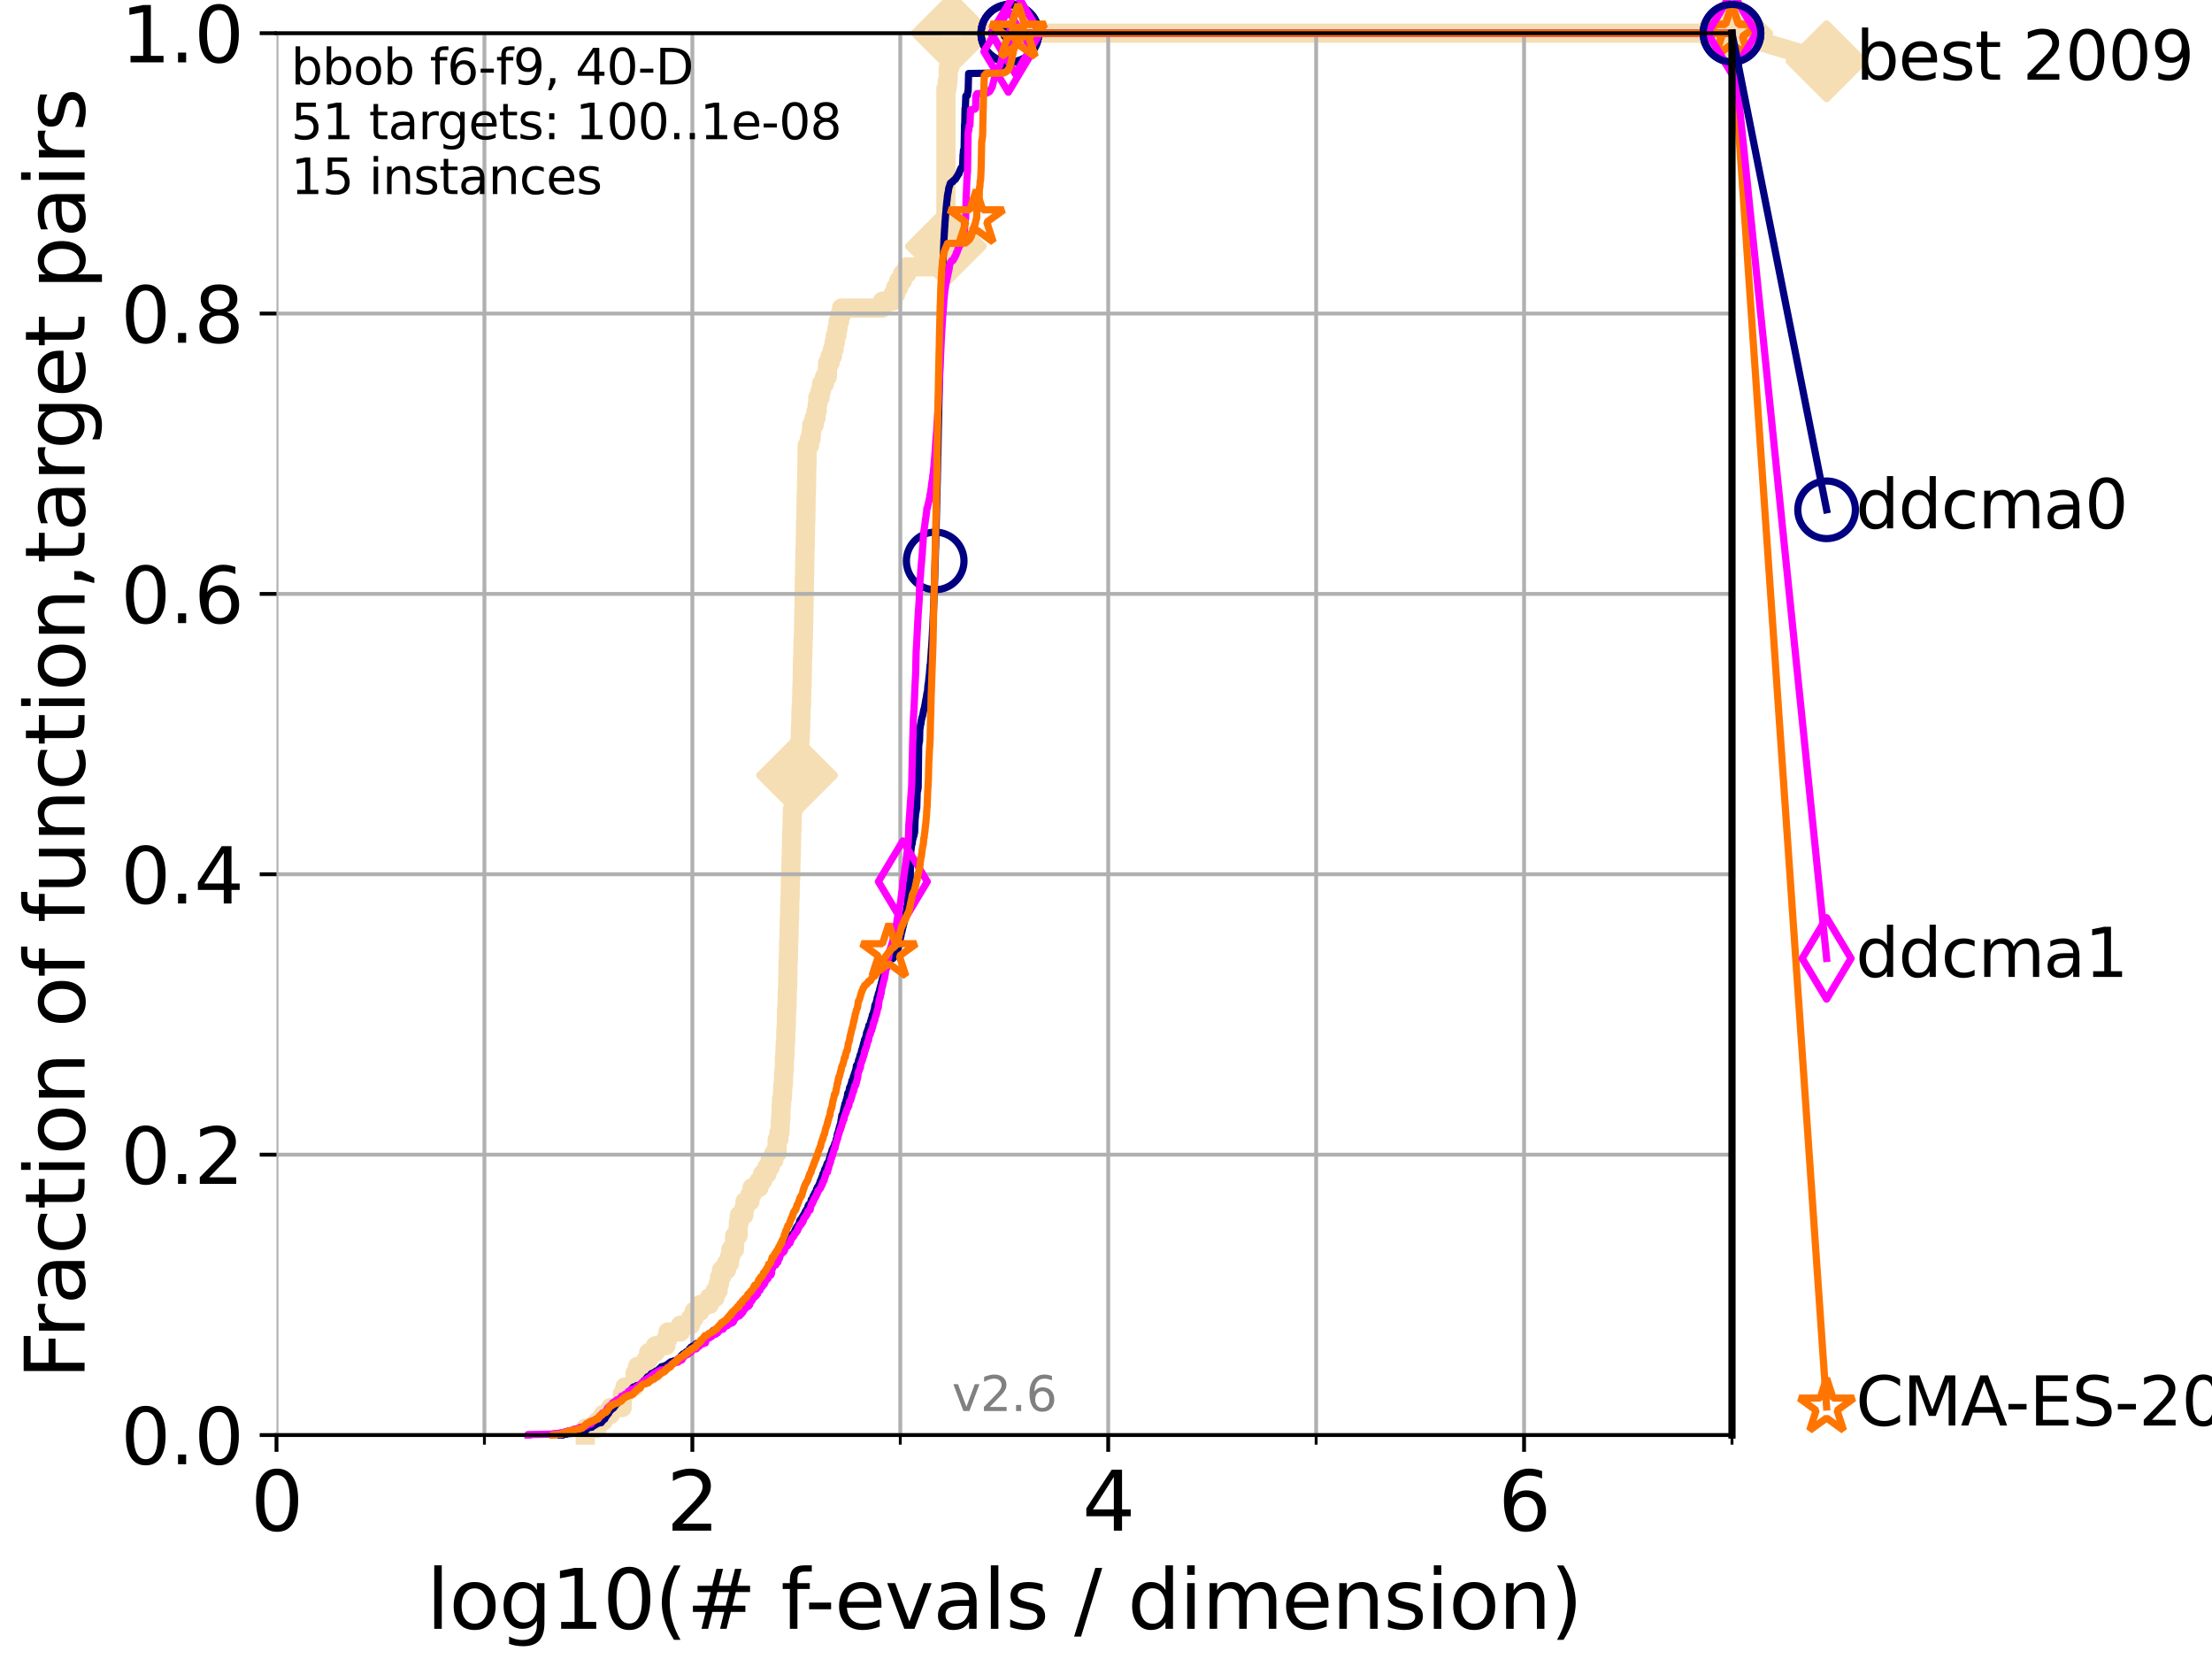<?xml version="1.0" encoding="utf-8" standalone="no"?>
<!DOCTYPE svg PUBLIC "-//W3C//DTD SVG 1.1//EN"
  "http://www.w3.org/Graphics/SVG/1.1/DTD/svg11.dtd">
<svg xmlns:xlink="http://www.w3.org/1999/xlink" width="460.8pt" height="345.6pt" viewBox="0 0 460.8 345.6" xmlns="http://www.w3.org/2000/svg" version="1.1">
 <defs>
  <style type="text/css">*{stroke-linejoin: round; stroke-linecap: butt}</style>
 </defs>
 <g id="figure_1">
  <g id="patch_1">
   <path d="M 0 345.6 
L 460.8 345.6 
L 460.8 0 
L 0 0 
z
" style="fill: #ffffff"/>
  </g>
  <g id="axes_1">
   <g id="patch_2">
    <path d="M 57.6 298.944 
L 360.806 298.944 
L 360.806 6.912 
L 57.6 6.912 
z
" style="fill: #ffffff"/>
   </g>
   <g id="line2d_1">
    <path d="M 121.924 298.944 
L 121.924 297.512 
L 124.441 297.512 
L 124.441 296.081 
L 125.654 296.081 
L 125.654 294.649 
L 127.181 294.649 
L 127.181 293.218 
L 129.623 293.218 
L 129.633 290.355 
L 130.187 290.355 
L 130.187 288.923 
L 132.163 288.923 
L 132.163 287.492 
L 132.296 287.492 
L 132.296 286.06 
L 132.812 286.06 
L 132.812 284.629 
L 134.605 284.629 
L 134.605 283.197 
L 135.124 283.197 
L 135.124 281.766 
L 136.52 281.766 
L 136.52 280.334 
L 138.737 280.334 
L 138.737 278.903 
L 139.154 278.903 
L 139.154 277.471 
L 141.756 277.471 
L 141.756 276.04 
L 143.86 276.04 
L 143.86 274.608 
L 144.594 274.608 
L 144.594 273.176 
L 145.852 273.176 
L 145.852 271.745 
L 147.781 271.745 
L 147.781 270.313 
L 148.959 270.313 
L 148.959 268.882 
L 149.609 268.882 
L 149.609 267.45 
L 149.883 267.45 
L 149.883 266.019 
L 150.3 266.019 
L 150.3 264.587 
L 151.33 264.587 
L 151.33 263.156 
L 151.973 263.156 
L 151.973 261.724 
L 152.236 261.724 
L 152.236 260.293 
L 153.013 260.293 
L 153.037 257.43 
L 153.747 257.43 
L 153.824 254.567 
L 154.02 254.567 
L 154.02 253.135 
L 154.971 253.135 
L 154.971 251.704 
L 155.204 251.704 
L 155.204 250.272 
L 156.245 250.272 
L 156.245 248.84 
L 156.665 248.84 
L 156.665 247.409 
L 158.104 247.409 
L 158.104 245.977 
L 158.865 245.977 
L 158.865 244.546 
L 159.792 244.546 
L 159.792 243.114 
L 160.443 243.114 
L 160.443 241.683 
L 161.198 241.683 
L 161.198 240.251 
L 161.867 240.251 
L 161.897 237.388 
L 162.261 237.388 
L 162.261 235.957 
L 162.483 235.957 
L 162.579 233.094 
L 162.661 233.094 
L 162.736 230.231 
L 162.815 230.231 
L 162.815 228.799 
L 162.979 228.799 
L 163.09 225.936 
L 163.195 225.936 
L 163.281 223.073 
L 163.373 223.073 
L 163.408 220.21 
L 163.498 220.21 
L 163.582 217.347 
L 163.648 217.347 
L 163.708 214.484 
L 163.77 214.484 
L 163.879 210.189 
L 163.93 210.189 
L 164.031 205.895 
L 164.075 205.895 
L 164.17 200.168 
L 164.222 200.168 
L 164.311 195.874 
L 164.353 195.874 
L 164.422 191.579 
L 164.466 191.579 
L 164.546 187.285 
L 164.581 187.285 
L 164.665 182.99 
L 164.71 182.99 
L 164.8 178.696 
L 164.826 178.696 
L 164.936 172.969 
L 164.977 172.969 
L 165.066 168.675 
L 165.288 168.675 
L 165.288 167.243 
L 165.461 167.243 
L 165.461 165.812 
L 165.737 165.812 
L 165.737 164.38 
L 166.042 164.38 
L 166.042 161.517 
L 166.23 161.517 
L 166.23 160.086 
L 166.371 160.086 
L 166.377 157.223 
L 166.495 157.223 
L 166.591 154.36 
L 166.683 154.36 
L 166.758 151.496 
L 166.797 151.496 
L 166.897 147.202 
L 166.957 147.202 
L 167.062 142.907 
L 167.079 142.907 
L 167.188 137.181 
L 167.221 137.181 
L 167.322 132.887 
L 167.358 132.887 
L 167.467 127.16 
L 167.48 127.16 
L 167.583 120.003 
L 167.617 120.003 
L 167.704 114.277 
L 167.734 114.277 
L 167.824 108.551 
L 167.856 108.551 
L 167.951 102.824 
L 167.987 102.824 
L 168.081 97.098 
L 168.113 97.098 
L 168.147 92.804 
L 168.638 92.804 
L 168.638 91.372 
L 168.979 91.372 
L 168.979 89.941 
L 169.103 89.941 
L 169.103 88.509 
L 169.614 88.509 
L 169.614 87.078 
L 169.986 87.078 
L 169.986 85.646 
L 170.248 85.646 
L 170.248 84.215 
L 170.373 84.215 
L 170.373 82.783 
L 170.858 82.783 
L 170.858 81.352 
L 171.149 81.352 
L 171.149 79.92 
L 171.763 79.92 
L 171.763 78.488 
L 172.355 78.488 
L 172.395 75.625 
L 172.914 75.625 
L 172.914 74.194 
L 173.417 74.194 
L 173.417 72.762 
L 173.76 72.762 
L 173.76 71.331 
L 174.021 71.331 
L 174.021 69.899 
L 174.351 69.899 
L 174.351 68.468 
L 174.58 68.468 
L 174.58 67.036 
L 174.896 67.036 
L 174.896 65.605 
L 175.298 65.605 
L 175.298 64.173 
L 183.803 64.173 
L 183.803 62.742 
L 186.004 62.742 
L 186.004 61.31 
L 186.583 61.31 
L 186.583 59.879 
L 187.229 59.879 
L 187.229 58.447 
L 188.027 58.447 
L 188.027 57.016 
L 188.924 57.016 
L 188.924 55.584 
L 195.987 55.584 
L 195.987 54.152 
L 196.396 54.152 
L 196.396 52.721 
L 196.756 52.721 
L 196.756 51.289 
L 197.05 51.289 
L 197.05 18.364 
L 197.331 18.364 
L 197.331 16.933 
L 197.494 16.933 
L 197.568 14.07 
L 197.851 14.07 
L 197.851 12.638 
L 198.005 12.638 
L 198.114 9.775 
L 198.262 9.775 
L 198.286 6.912 
L 360.806 6.912 
L 360.806 6.912 
" style="fill: none; stroke: #f5deb3; stroke-width: 4; stroke-linecap: square"/>
   </g>
   <g id="line2d_2">
    <defs>
     <path id="m9f28aed372" d="M -0 7.778 
L 7.778 0 
L 0 -7.778 
L -7.778 -0 
z
" style="stroke: #f5deb3; stroke-width: 1.5; stroke-linejoin: miter"/>
    </defs>
    <g>
     <use xlink:href="#m9f28aed372" x="166.042" y="161.517" style="fill: #f5deb3; stroke: #f5deb3; stroke-width: 1.5; stroke-linejoin: miter"/>
     <use xlink:href="#m9f28aed372" x="197.05" y="51.289" style="fill: #f5deb3; stroke: #f5deb3; stroke-width: 1.5; stroke-linejoin: miter"/>
     <use xlink:href="#m9f28aed372" x="198.286" y="6.912" style="fill: #f5deb3; stroke: #f5deb3; stroke-width: 1.5; stroke-linejoin: miter"/>
     <use xlink:href="#m9f28aed372" x="198.286" y="6.912" style="fill: #f5deb3; stroke: #f5deb3; stroke-width: 1.5; stroke-linejoin: miter"/>
     <use xlink:href="#m9f28aed372" x="360.806" y="6.912" style="fill: #f5deb3; stroke: #f5deb3; stroke-width: 1.5; stroke-linejoin: miter"/>
    </g>
   </g>
   <g id="line2d_3">
    <path style="fill: none; stroke: #f5deb3; stroke-width: 4; stroke-linecap: square"/>
    <g/>
   </g>
   <g id="line2d_4">
    <path d="M 360.806 6.912 
L 380.515 12.753 
" style="fill: none; stroke: #f5deb3; stroke-width: 4; stroke-linecap: square"/>
    <g>
     <use xlink:href="#m9f28aed372" x="360.806" y="6.912" style="fill: #f5deb3; stroke: #f5deb3; stroke-width: 1.5; stroke-linejoin: miter"/>
     <use xlink:href="#m9f28aed372" x="380.515" y="12.753" style="fill: #f5deb3; stroke: #f5deb3; stroke-width: 1.5; stroke-linejoin: miter"/>
    </g>
   </g>
   <g id="matplotlib.axis_1">
    <g id="xtick_1">
     <g id="line2d_5">
      <path d="M 57.6 298.944 
L 57.6 6.912 
" clip-path="url(#peed01ecbbf)" style="fill: none; stroke: #b0b0b0; stroke-width: 0.8; stroke-linecap: square"/>
     </g>
     <g id="line2d_6">
      <defs>
       <path id="m3784e0ec17" d="M 0 0 
L 0 3.5 
" style="stroke: #000000; stroke-width: 0.8"/>
      </defs>
      <g>
       <use xlink:href="#m3784e0ec17" x="57.6" y="298.944" style="stroke: #000000; stroke-width: 0.8"/>
      </g>
     </g>
     <g id="text_1">
      <!-- 0 -->
      <g transform="translate(52.192 318.861)scale(0.17 -0.17)">
       <defs>
        <path id="DejaVuSans-30" d="M 2034 4250 
Q 1547 4250 1301 3770 
Q 1056 3291 1056 2328 
Q 1056 1369 1301 889 
Q 1547 409 2034 409 
Q 2525 409 2770 889 
Q 3016 1369 3016 2328 
Q 3016 3291 2770 3770 
Q 2525 4250 2034 4250 
z
M 2034 4750 
Q 2819 4750 3233 4129 
Q 3647 3509 3647 2328 
Q 3647 1150 3233 529 
Q 2819 -91 2034 -91 
Q 1250 -91 836 529 
Q 422 1150 422 2328 
Q 422 3509 836 4129 
Q 1250 4750 2034 4750 
z
" transform="scale(0.016)"/>
       </defs>
       <use xlink:href="#DejaVuSans-30"/>
      </g>
     </g>
    </g>
    <g id="xtick_2">
     <g id="line2d_7">
      <path d="M 144.23 298.944 
L 144.23 6.912 
" clip-path="url(#peed01ecbbf)" style="fill: none; stroke: #b0b0b0; stroke-width: 0.8; stroke-linecap: square"/>
     </g>
     <g id="line2d_8">
      <g>
       <use xlink:href="#m3784e0ec17" x="144.23" y="298.944" style="stroke: #000000; stroke-width: 0.8"/>
      </g>
     </g>
     <g id="text_2">
      <!-- 2 -->
      <g transform="translate(138.822 318.861)scale(0.17 -0.17)">
       <defs>
        <path id="DejaVuSans-32" d="M 1228 531 
L 3431 531 
L 3431 0 
L 469 0 
L 469 531 
Q 828 903 1448 1529 
Q 2069 2156 2228 2338 
Q 2531 2678 2651 2914 
Q 2772 3150 2772 3378 
Q 2772 3750 2511 3984 
Q 2250 4219 1831 4219 
Q 1534 4219 1204 4116 
Q 875 4013 500 3803 
L 500 4441 
Q 881 4594 1212 4672 
Q 1544 4750 1819 4750 
Q 2544 4750 2975 4387 
Q 3406 4025 3406 3419 
Q 3406 3131 3298 2873 
Q 3191 2616 2906 2266 
Q 2828 2175 2409 1742 
Q 1991 1309 1228 531 
z
" transform="scale(0.016)"/>
       </defs>
       <use xlink:href="#DejaVuSans-32"/>
      </g>
     </g>
    </g>
    <g id="xtick_3">
     <g id="line2d_9">
      <path d="M 230.861 298.944 
L 230.861 6.912 
" clip-path="url(#peed01ecbbf)" style="fill: none; stroke: #b0b0b0; stroke-width: 0.8; stroke-linecap: square"/>
     </g>
     <g id="line2d_10">
      <g>
       <use xlink:href="#m3784e0ec17" x="230.861" y="298.944" style="stroke: #000000; stroke-width: 0.8"/>
      </g>
     </g>
     <g id="text_3">
      <!-- 4 -->
      <g transform="translate(225.453 318.861)scale(0.17 -0.17)">
       <defs>
        <path id="DejaVuSans-34" d="M 2419 4116 
L 825 1625 
L 2419 1625 
L 2419 4116 
z
M 2253 4666 
L 3047 4666 
L 3047 1625 
L 3713 1625 
L 3713 1100 
L 3047 1100 
L 3047 0 
L 2419 0 
L 2419 1100 
L 313 1100 
L 313 1709 
L 2253 4666 
z
" transform="scale(0.016)"/>
       </defs>
       <use xlink:href="#DejaVuSans-34"/>
      </g>
     </g>
    </g>
    <g id="xtick_4">
     <g id="line2d_11">
      <path d="M 317.491 298.944 
L 317.491 6.912 
" clip-path="url(#peed01ecbbf)" style="fill: none; stroke: #b0b0b0; stroke-width: 0.8; stroke-linecap: square"/>
     </g>
     <g id="line2d_12">
      <g>
       <use xlink:href="#m3784e0ec17" x="317.491" y="298.944" style="stroke: #000000; stroke-width: 0.8"/>
      </g>
     </g>
     <g id="text_4">
      <!-- 6 -->
      <g transform="translate(312.083 318.861)scale(0.17 -0.17)">
       <defs>
        <path id="DejaVuSans-36" d="M 2113 2584 
Q 1688 2584 1439 2293 
Q 1191 2003 1191 1497 
Q 1191 994 1439 701 
Q 1688 409 2113 409 
Q 2538 409 2786 701 
Q 3034 994 3034 1497 
Q 3034 2003 2786 2293 
Q 2538 2584 2113 2584 
z
M 3366 4563 
L 3366 3988 
Q 3128 4100 2886 4159 
Q 2644 4219 2406 4219 
Q 1781 4219 1451 3797 
Q 1122 3375 1075 2522 
Q 1259 2794 1537 2939 
Q 1816 3084 2150 3084 
Q 2853 3084 3261 2657 
Q 3669 2231 3669 1497 
Q 3669 778 3244 343 
Q 2819 -91 2113 -91 
Q 1303 -91 875 529 
Q 447 1150 447 2328 
Q 447 3434 972 4092 
Q 1497 4750 2381 4750 
Q 2619 4750 2861 4703 
Q 3103 4656 3366 4563 
z
" transform="scale(0.016)"/>
       </defs>
       <use xlink:href="#DejaVuSans-36"/>
      </g>
     </g>
    </g>
    <g id="xtick_5">
     <g id="line2d_13">
      <path d="M 100.915 298.944 
L 100.915 6.912 
" clip-path="url(#peed01ecbbf)" style="fill: none; stroke: #b0b0b0; stroke-width: 0.8; stroke-linecap: square"/>
     </g>
     <g id="line2d_14">
      <defs>
       <path id="m575a2d8e45" d="M 0 0 
L 0 2 
" style="stroke: #000000; stroke-width: 0.6"/>
      </defs>
      <g>
       <use xlink:href="#m575a2d8e45" x="100.915" y="298.944" style="stroke: #000000; stroke-width: 0.6"/>
      </g>
     </g>
    </g>
    <g id="xtick_6">
     <g id="line2d_15">
      <path d="M 187.546 298.944 
L 187.546 6.912 
" clip-path="url(#peed01ecbbf)" style="fill: none; stroke: #b0b0b0; stroke-width: 0.8; stroke-linecap: square"/>
     </g>
     <g id="line2d_16">
      <g>
       <use xlink:href="#m575a2d8e45" x="187.546" y="298.944" style="stroke: #000000; stroke-width: 0.6"/>
      </g>
     </g>
    </g>
    <g id="xtick_7">
     <g id="line2d_17">
      <path d="M 274.176 298.944 
L 274.176 6.912 
" clip-path="url(#peed01ecbbf)" style="fill: none; stroke: #b0b0b0; stroke-width: 0.8; stroke-linecap: square"/>
     </g>
     <g id="line2d_18">
      <g>
       <use xlink:href="#m575a2d8e45" x="274.176" y="298.944" style="stroke: #000000; stroke-width: 0.6"/>
      </g>
     </g>
    </g>
    <g id="xtick_8">
     <g id="line2d_19">
      <path d="M 360.806 298.944 
L 360.806 6.912 
" clip-path="url(#peed01ecbbf)" style="fill: none; stroke: #b0b0b0; stroke-width: 0.8; stroke-linecap: square"/>
     </g>
     <g id="line2d_20">
      <g>
       <use xlink:href="#m575a2d8e45" x="360.806" y="298.944" style="stroke: #000000; stroke-width: 0.6"/>
      </g>
     </g>
    </g>
    <g id="text_5">
     <!-- log10(# f-evals / dimension) -->
     <g transform="translate(88.823 339.314)scale(0.17 -0.17)">
      <defs>
       <path id="DejaVuSans-6c" d="M 603 4863 
L 1178 4863 
L 1178 0 
L 603 0 
L 603 4863 
z
" transform="scale(0.016)"/>
       <path id="DejaVuSans-6f" d="M 1959 3097 
Q 1497 3097 1228 2736 
Q 959 2375 959 1747 
Q 959 1119 1226 758 
Q 1494 397 1959 397 
Q 2419 397 2687 759 
Q 2956 1122 2956 1747 
Q 2956 2369 2687 2733 
Q 2419 3097 1959 3097 
z
M 1959 3584 
Q 2709 3584 3137 3096 
Q 3566 2609 3566 1747 
Q 3566 888 3137 398 
Q 2709 -91 1959 -91 
Q 1206 -91 779 398 
Q 353 888 353 1747 
Q 353 2609 779 3096 
Q 1206 3584 1959 3584 
z
" transform="scale(0.016)"/>
       <path id="DejaVuSans-67" d="M 2906 1791 
Q 2906 2416 2648 2759 
Q 2391 3103 1925 3103 
Q 1463 3103 1205 2759 
Q 947 2416 947 1791 
Q 947 1169 1205 825 
Q 1463 481 1925 481 
Q 2391 481 2648 825 
Q 2906 1169 2906 1791 
z
M 3481 434 
Q 3481 -459 3084 -895 
Q 2688 -1331 1869 -1331 
Q 1566 -1331 1297 -1286 
Q 1028 -1241 775 -1147 
L 775 -588 
Q 1028 -725 1275 -790 
Q 1522 -856 1778 -856 
Q 2344 -856 2625 -561 
Q 2906 -266 2906 331 
L 2906 616 
Q 2728 306 2450 153 
Q 2172 0 1784 0 
Q 1141 0 747 490 
Q 353 981 353 1791 
Q 353 2603 747 3093 
Q 1141 3584 1784 3584 
Q 2172 3584 2450 3431 
Q 2728 3278 2906 2969 
L 2906 3500 
L 3481 3500 
L 3481 434 
z
" transform="scale(0.016)"/>
       <path id="DejaVuSans-31" d="M 794 531 
L 1825 531 
L 1825 4091 
L 703 3866 
L 703 4441 
L 1819 4666 
L 2450 4666 
L 2450 531 
L 3481 531 
L 3481 0 
L 794 0 
L 794 531 
z
" transform="scale(0.016)"/>
       <path id="DejaVuSans-28" d="M 1984 4856 
Q 1566 4138 1362 3434 
Q 1159 2731 1159 2009 
Q 1159 1288 1364 580 
Q 1569 -128 1984 -844 
L 1484 -844 
Q 1016 -109 783 600 
Q 550 1309 550 2009 
Q 550 2706 781 3412 
Q 1013 4119 1484 4856 
L 1984 4856 
z
" transform="scale(0.016)"/>
       <path id="DejaVuSans-23" d="M 3272 2816 
L 2363 2816 
L 2100 1772 
L 3016 1772 
L 3272 2816 
z
M 2803 4594 
L 2478 3297 
L 3391 3297 
L 3719 4594 
L 4219 4594 
L 3897 3297 
L 4872 3297 
L 4872 2816 
L 3775 2816 
L 3519 1772 
L 4513 1772 
L 4513 1294 
L 3397 1294 
L 3072 0 
L 2572 0 
L 2894 1294 
L 1978 1294 
L 1656 0 
L 1153 0 
L 1478 1294 
L 494 1294 
L 494 1772 
L 1594 1772 
L 1856 2816 
L 850 2816 
L 850 3297 
L 1978 3297 
L 2297 4594 
L 2803 4594 
z
" transform="scale(0.016)"/>
       <path id="DejaVuSans-20" transform="scale(0.016)"/>
       <path id="DejaVuSans-66" d="M 2375 4863 
L 2375 4384 
L 1825 4384 
Q 1516 4384 1395 4259 
Q 1275 4134 1275 3809 
L 1275 3500 
L 2222 3500 
L 2222 3053 
L 1275 3053 
L 1275 0 
L 697 0 
L 697 3053 
L 147 3053 
L 147 3500 
L 697 3500 
L 697 3744 
Q 697 4328 969 4595 
Q 1241 4863 1831 4863 
L 2375 4863 
z
" transform="scale(0.016)"/>
       <path id="DejaVuSans-2d" d="M 313 2009 
L 1997 2009 
L 1997 1497 
L 313 1497 
L 313 2009 
z
" transform="scale(0.016)"/>
       <path id="DejaVuSans-65" d="M 3597 1894 
L 3597 1613 
L 953 1613 
Q 991 1019 1311 708 
Q 1631 397 2203 397 
Q 2534 397 2845 478 
Q 3156 559 3463 722 
L 3463 178 
Q 3153 47 2828 -22 
Q 2503 -91 2169 -91 
Q 1331 -91 842 396 
Q 353 884 353 1716 
Q 353 2575 817 3079 
Q 1281 3584 2069 3584 
Q 2775 3584 3186 3129 
Q 3597 2675 3597 1894 
z
M 3022 2063 
Q 3016 2534 2758 2815 
Q 2500 3097 2075 3097 
Q 1594 3097 1305 2825 
Q 1016 2553 972 2059 
L 3022 2063 
z
" transform="scale(0.016)"/>
       <path id="DejaVuSans-76" d="M 191 3500 
L 800 3500 
L 1894 563 
L 2988 3500 
L 3597 3500 
L 2284 0 
L 1503 0 
L 191 3500 
z
" transform="scale(0.016)"/>
       <path id="DejaVuSans-61" d="M 2194 1759 
Q 1497 1759 1228 1600 
Q 959 1441 959 1056 
Q 959 750 1161 570 
Q 1363 391 1709 391 
Q 2188 391 2477 730 
Q 2766 1069 2766 1631 
L 2766 1759 
L 2194 1759 
z
M 3341 1997 
L 3341 0 
L 2766 0 
L 2766 531 
Q 2569 213 2275 61 
Q 1981 -91 1556 -91 
Q 1019 -91 701 211 
Q 384 513 384 1019 
Q 384 1609 779 1909 
Q 1175 2209 1959 2209 
L 2766 2209 
L 2766 2266 
Q 2766 2663 2505 2880 
Q 2244 3097 1772 3097 
Q 1472 3097 1187 3025 
Q 903 2953 641 2809 
L 641 3341 
Q 956 3463 1253 3523 
Q 1550 3584 1831 3584 
Q 2591 3584 2966 3190 
Q 3341 2797 3341 1997 
z
" transform="scale(0.016)"/>
       <path id="DejaVuSans-73" d="M 2834 3397 
L 2834 2853 
Q 2591 2978 2328 3040 
Q 2066 3103 1784 3103 
Q 1356 3103 1142 2972 
Q 928 2841 928 2578 
Q 928 2378 1081 2264 
Q 1234 2150 1697 2047 
L 1894 2003 
Q 2506 1872 2764 1633 
Q 3022 1394 3022 966 
Q 3022 478 2636 193 
Q 2250 -91 1575 -91 
Q 1294 -91 989 -36 
Q 684 19 347 128 
L 347 722 
Q 666 556 975 473 
Q 1284 391 1588 391 
Q 1994 391 2212 530 
Q 2431 669 2431 922 
Q 2431 1156 2273 1281 
Q 2116 1406 1581 1522 
L 1381 1569 
Q 847 1681 609 1914 
Q 372 2147 372 2553 
Q 372 3047 722 3315 
Q 1072 3584 1716 3584 
Q 2034 3584 2315 3537 
Q 2597 3491 2834 3397 
z
" transform="scale(0.016)"/>
       <path id="DejaVuSans-2f" d="M 1625 4666 
L 2156 4666 
L 531 -594 
L 0 -594 
L 1625 4666 
z
" transform="scale(0.016)"/>
       <path id="DejaVuSans-64" d="M 2906 2969 
L 2906 4863 
L 3481 4863 
L 3481 0 
L 2906 0 
L 2906 525 
Q 2725 213 2448 61 
Q 2172 -91 1784 -91 
Q 1150 -91 751 415 
Q 353 922 353 1747 
Q 353 2572 751 3078 
Q 1150 3584 1784 3584 
Q 2172 3584 2448 3432 
Q 2725 3281 2906 2969 
z
M 947 1747 
Q 947 1113 1208 752 
Q 1469 391 1925 391 
Q 2381 391 2643 752 
Q 2906 1113 2906 1747 
Q 2906 2381 2643 2742 
Q 2381 3103 1925 3103 
Q 1469 3103 1208 2742 
Q 947 2381 947 1747 
z
" transform="scale(0.016)"/>
       <path id="DejaVuSans-69" d="M 603 3500 
L 1178 3500 
L 1178 0 
L 603 0 
L 603 3500 
z
M 603 4863 
L 1178 4863 
L 1178 4134 
L 603 4134 
L 603 4863 
z
" transform="scale(0.016)"/>
       <path id="DejaVuSans-6d" d="M 3328 2828 
Q 3544 3216 3844 3400 
Q 4144 3584 4550 3584 
Q 5097 3584 5394 3201 
Q 5691 2819 5691 2113 
L 5691 0 
L 5113 0 
L 5113 2094 
Q 5113 2597 4934 2840 
Q 4756 3084 4391 3084 
Q 3944 3084 3684 2787 
Q 3425 2491 3425 1978 
L 3425 0 
L 2847 0 
L 2847 2094 
Q 2847 2600 2669 2842 
Q 2491 3084 2119 3084 
Q 1678 3084 1418 2786 
Q 1159 2488 1159 1978 
L 1159 0 
L 581 0 
L 581 3500 
L 1159 3500 
L 1159 2956 
Q 1356 3278 1631 3431 
Q 1906 3584 2284 3584 
Q 2666 3584 2933 3390 
Q 3200 3197 3328 2828 
z
" transform="scale(0.016)"/>
       <path id="DejaVuSans-6e" d="M 3513 2113 
L 3513 0 
L 2938 0 
L 2938 2094 
Q 2938 2591 2744 2837 
Q 2550 3084 2163 3084 
Q 1697 3084 1428 2787 
Q 1159 2491 1159 1978 
L 1159 0 
L 581 0 
L 581 3500 
L 1159 3500 
L 1159 2956 
Q 1366 3272 1645 3428 
Q 1925 3584 2291 3584 
Q 2894 3584 3203 3211 
Q 3513 2838 3513 2113 
z
" transform="scale(0.016)"/>
       <path id="DejaVuSans-29" d="M 513 4856 
L 1013 4856 
Q 1481 4119 1714 3412 
Q 1947 2706 1947 2009 
Q 1947 1309 1714 600 
Q 1481 -109 1013 -844 
L 513 -844 
Q 928 -128 1133 580 
Q 1338 1288 1338 2009 
Q 1338 2731 1133 3434 
Q 928 4138 513 4856 
z
" transform="scale(0.016)"/>
      </defs>
      <use xlink:href="#DejaVuSans-6c"/>
      <use xlink:href="#DejaVuSans-6f" x="27.783"/>
      <use xlink:href="#DejaVuSans-67" x="88.965"/>
      <use xlink:href="#DejaVuSans-31" x="152.441"/>
      <use xlink:href="#DejaVuSans-30" x="216.064"/>
      <use xlink:href="#DejaVuSans-28" x="279.688"/>
      <use xlink:href="#DejaVuSans-23" x="318.701"/>
      <use xlink:href="#DejaVuSans-20" x="402.49"/>
      <use xlink:href="#DejaVuSans-66" x="434.277"/>
      <use xlink:href="#DejaVuSans-2d" x="463.982"/>
      <use xlink:href="#DejaVuSans-65" x="500.066"/>
      <use xlink:href="#DejaVuSans-76" x="561.59"/>
      <use xlink:href="#DejaVuSans-61" x="620.77"/>
      <use xlink:href="#DejaVuSans-6c" x="682.049"/>
      <use xlink:href="#DejaVuSans-73" x="709.832"/>
      <use xlink:href="#DejaVuSans-20" x="761.932"/>
      <use xlink:href="#DejaVuSans-2f" x="793.719"/>
      <use xlink:href="#DejaVuSans-20" x="827.41"/>
      <use xlink:href="#DejaVuSans-64" x="859.197"/>
      <use xlink:href="#DejaVuSans-69" x="922.674"/>
      <use xlink:href="#DejaVuSans-6d" x="950.457"/>
      <use xlink:href="#DejaVuSans-65" x="1047.869"/>
      <use xlink:href="#DejaVuSans-6e" x="1109.393"/>
      <use xlink:href="#DejaVuSans-73" x="1172.771"/>
      <use xlink:href="#DejaVuSans-69" x="1224.871"/>
      <use xlink:href="#DejaVuSans-6f" x="1252.654"/>
      <use xlink:href="#DejaVuSans-6e" x="1313.836"/>
      <use xlink:href="#DejaVuSans-29" x="1377.215"/>
     </g>
    </g>
   </g>
   <g id="matplotlib.axis_2">
    <g id="ytick_1">
     <g id="line2d_21">
      <path d="M 57.6 298.944 
L 360.806 298.944 
" clip-path="url(#peed01ecbbf)" style="fill: none; stroke: #b0b0b0; stroke-width: 0.8; stroke-linecap: square"/>
     </g>
     <g id="line2d_22">
      <defs>
       <path id="m612015caa8" d="M 0 0 
L -3.5 0 
" style="stroke: #000000; stroke-width: 0.8"/>
      </defs>
      <g>
       <use xlink:href="#m612015caa8" x="57.6" y="298.944" style="stroke: #000000; stroke-width: 0.8"/>
      </g>
     </g>
     <g id="text_6">
      <!-- 0.0 -->
      <g transform="translate(25.155 305.023)scale(0.16 -0.16)">
       <defs>
        <path id="DejaVuSans-2e" d="M 684 794 
L 1344 794 
L 1344 0 
L 684 0 
L 684 794 
z
" transform="scale(0.016)"/>
       </defs>
       <use xlink:href="#DejaVuSans-30"/>
       <use xlink:href="#DejaVuSans-2e" x="63.623"/>
       <use xlink:href="#DejaVuSans-30" x="95.41"/>
      </g>
     </g>
    </g>
    <g id="ytick_2">
     <g id="line2d_23">
      <path d="M 57.6 240.538 
L 360.806 240.538 
" clip-path="url(#peed01ecbbf)" style="fill: none; stroke: #b0b0b0; stroke-width: 0.8; stroke-linecap: square"/>
     </g>
     <g id="line2d_24">
      <g>
       <use xlink:href="#m612015caa8" x="57.6" y="240.538" style="stroke: #000000; stroke-width: 0.8"/>
      </g>
     </g>
     <g id="text_7">
      <!-- 0.2 -->
      <g transform="translate(25.155 246.616)scale(0.16 -0.16)">
       <use xlink:href="#DejaVuSans-30"/>
       <use xlink:href="#DejaVuSans-2e" x="63.623"/>
       <use xlink:href="#DejaVuSans-32" x="95.41"/>
      </g>
     </g>
    </g>
    <g id="ytick_3">
     <g id="line2d_25">
      <path d="M 57.6 182.131 
L 360.806 182.131 
" clip-path="url(#peed01ecbbf)" style="fill: none; stroke: #b0b0b0; stroke-width: 0.8; stroke-linecap: square"/>
     </g>
     <g id="line2d_26">
      <g>
       <use xlink:href="#m612015caa8" x="57.6" y="182.131" style="stroke: #000000; stroke-width: 0.8"/>
      </g>
     </g>
     <g id="text_8">
      <!-- 0.4 -->
      <g transform="translate(25.155 188.21)scale(0.16 -0.16)">
       <use xlink:href="#DejaVuSans-30"/>
       <use xlink:href="#DejaVuSans-2e" x="63.623"/>
       <use xlink:href="#DejaVuSans-34" x="95.41"/>
      </g>
     </g>
    </g>
    <g id="ytick_4">
     <g id="line2d_27">
      <path d="M 57.6 123.725 
L 360.806 123.725 
" clip-path="url(#peed01ecbbf)" style="fill: none; stroke: #b0b0b0; stroke-width: 0.8; stroke-linecap: square"/>
     </g>
     <g id="line2d_28">
      <g>
       <use xlink:href="#m612015caa8" x="57.6" y="123.725" style="stroke: #000000; stroke-width: 0.8"/>
      </g>
     </g>
     <g id="text_9">
      <!-- 0.6 -->
      <g transform="translate(25.155 129.804)scale(0.16 -0.16)">
       <use xlink:href="#DejaVuSans-30"/>
       <use xlink:href="#DejaVuSans-2e" x="63.623"/>
       <use xlink:href="#DejaVuSans-36" x="95.41"/>
      </g>
     </g>
    </g>
    <g id="ytick_5">
     <g id="line2d_29">
      <path d="M 57.6 65.318 
L 360.806 65.318 
" clip-path="url(#peed01ecbbf)" style="fill: none; stroke: #b0b0b0; stroke-width: 0.8; stroke-linecap: square"/>
     </g>
     <g id="line2d_30">
      <g>
       <use xlink:href="#m612015caa8" x="57.6" y="65.318" style="stroke: #000000; stroke-width: 0.8"/>
      </g>
     </g>
     <g id="text_10">
      <!-- 0.8 -->
      <g transform="translate(25.155 71.397)scale(0.16 -0.16)">
       <defs>
        <path id="DejaVuSans-38" d="M 2034 2216 
Q 1584 2216 1326 1975 
Q 1069 1734 1069 1313 
Q 1069 891 1326 650 
Q 1584 409 2034 409 
Q 2484 409 2743 651 
Q 3003 894 3003 1313 
Q 3003 1734 2745 1975 
Q 2488 2216 2034 2216 
z
M 1403 2484 
Q 997 2584 770 2862 
Q 544 3141 544 3541 
Q 544 4100 942 4425 
Q 1341 4750 2034 4750 
Q 2731 4750 3128 4425 
Q 3525 4100 3525 3541 
Q 3525 3141 3298 2862 
Q 3072 2584 2669 2484 
Q 3125 2378 3379 2068 
Q 3634 1759 3634 1313 
Q 3634 634 3220 271 
Q 2806 -91 2034 -91 
Q 1263 -91 848 271 
Q 434 634 434 1313 
Q 434 1759 690 2068 
Q 947 2378 1403 2484 
z
M 1172 3481 
Q 1172 3119 1398 2916 
Q 1625 2713 2034 2713 
Q 2441 2713 2670 2916 
Q 2900 3119 2900 3481 
Q 2900 3844 2670 4047 
Q 2441 4250 2034 4250 
Q 1625 4250 1398 4047 
Q 1172 3844 1172 3481 
z
" transform="scale(0.016)"/>
       </defs>
       <use xlink:href="#DejaVuSans-30"/>
       <use xlink:href="#DejaVuSans-2e" x="63.623"/>
       <use xlink:href="#DejaVuSans-38" x="95.41"/>
      </g>
     </g>
    </g>
    <g id="ytick_6">
     <g id="line2d_31">
      <path d="M 57.6 6.912 
L 360.806 6.912 
" clip-path="url(#peed01ecbbf)" style="fill: none; stroke: #b0b0b0; stroke-width: 0.8; stroke-linecap: square"/>
     </g>
     <g id="line2d_32">
      <g>
       <use xlink:href="#m612015caa8" x="57.6" y="6.912" style="stroke: #000000; stroke-width: 0.8"/>
      </g>
     </g>
     <g id="text_11">
      <!-- 1.0 -->
      <g transform="translate(25.155 12.991)scale(0.16 -0.16)">
       <use xlink:href="#DejaVuSans-31"/>
       <use xlink:href="#DejaVuSans-2e" x="63.623"/>
       <use xlink:href="#DejaVuSans-30" x="95.41"/>
      </g>
     </g>
    </g>
    <g id="text_12">
     <!-- Fraction of function,target pairs -->
     <g transform="translate(17.62 287.313)rotate(-90)scale(0.17 -0.17)">
      <defs>
       <path id="DejaVuSans-46" d="M 628 4666 
L 3309 4666 
L 3309 4134 
L 1259 4134 
L 1259 2759 
L 3109 2759 
L 3109 2228 
L 1259 2228 
L 1259 0 
L 628 0 
L 628 4666 
z
" transform="scale(0.016)"/>
       <path id="DejaVuSans-72" d="M 2631 2963 
Q 2534 3019 2420 3045 
Q 2306 3072 2169 3072 
Q 1681 3072 1420 2755 
Q 1159 2438 1159 1844 
L 1159 0 
L 581 0 
L 581 3500 
L 1159 3500 
L 1159 2956 
Q 1341 3275 1631 3429 
Q 1922 3584 2338 3584 
Q 2397 3584 2469 3576 
Q 2541 3569 2628 3553 
L 2631 2963 
z
" transform="scale(0.016)"/>
       <path id="DejaVuSans-63" d="M 3122 3366 
L 3122 2828 
Q 2878 2963 2633 3030 
Q 2388 3097 2138 3097 
Q 1578 3097 1268 2742 
Q 959 2388 959 1747 
Q 959 1106 1268 751 
Q 1578 397 2138 397 
Q 2388 397 2633 464 
Q 2878 531 3122 666 
L 3122 134 
Q 2881 22 2623 -34 
Q 2366 -91 2075 -91 
Q 1284 -91 818 406 
Q 353 903 353 1747 
Q 353 2603 823 3093 
Q 1294 3584 2113 3584 
Q 2378 3584 2631 3529 
Q 2884 3475 3122 3366 
z
" transform="scale(0.016)"/>
       <path id="DejaVuSans-74" d="M 1172 4494 
L 1172 3500 
L 2356 3500 
L 2356 3053 
L 1172 3053 
L 1172 1153 
Q 1172 725 1289 603 
Q 1406 481 1766 481 
L 2356 481 
L 2356 0 
L 1766 0 
Q 1100 0 847 248 
Q 594 497 594 1153 
L 594 3053 
L 172 3053 
L 172 3500 
L 594 3500 
L 594 4494 
L 1172 4494 
z
" transform="scale(0.016)"/>
       <path id="DejaVuSans-75" d="M 544 1381 
L 544 3500 
L 1119 3500 
L 1119 1403 
Q 1119 906 1312 657 
Q 1506 409 1894 409 
Q 2359 409 2629 706 
Q 2900 1003 2900 1516 
L 2900 3500 
L 3475 3500 
L 3475 0 
L 2900 0 
L 2900 538 
Q 2691 219 2414 64 
Q 2138 -91 1772 -91 
Q 1169 -91 856 284 
Q 544 659 544 1381 
z
M 1991 3584 
L 1991 3584 
z
" transform="scale(0.016)"/>
       <path id="DejaVuSans-2c" d="M 750 794 
L 1409 794 
L 1409 256 
L 897 -744 
L 494 -744 
L 750 256 
L 750 794 
z
" transform="scale(0.016)"/>
       <path id="DejaVuSans-70" d="M 1159 525 
L 1159 -1331 
L 581 -1331 
L 581 3500 
L 1159 3500 
L 1159 2969 
Q 1341 3281 1617 3432 
Q 1894 3584 2278 3584 
Q 2916 3584 3314 3078 
Q 3713 2572 3713 1747 
Q 3713 922 3314 415 
Q 2916 -91 2278 -91 
Q 1894 -91 1617 61 
Q 1341 213 1159 525 
z
M 3116 1747 
Q 3116 2381 2855 2742 
Q 2594 3103 2138 3103 
Q 1681 3103 1420 2742 
Q 1159 2381 1159 1747 
Q 1159 1113 1420 752 
Q 1681 391 2138 391 
Q 2594 391 2855 752 
Q 3116 1113 3116 1747 
z
" transform="scale(0.016)"/>
      </defs>
      <use xlink:href="#DejaVuSans-46"/>
      <use xlink:href="#DejaVuSans-72" x="50.27"/>
      <use xlink:href="#DejaVuSans-61" x="91.383"/>
      <use xlink:href="#DejaVuSans-63" x="152.662"/>
      <use xlink:href="#DejaVuSans-74" x="207.643"/>
      <use xlink:href="#DejaVuSans-69" x="246.852"/>
      <use xlink:href="#DejaVuSans-6f" x="274.635"/>
      <use xlink:href="#DejaVuSans-6e" x="335.816"/>
      <use xlink:href="#DejaVuSans-20" x="399.195"/>
      <use xlink:href="#DejaVuSans-6f" x="430.982"/>
      <use xlink:href="#DejaVuSans-66" x="492.164"/>
      <use xlink:href="#DejaVuSans-20" x="527.369"/>
      <use xlink:href="#DejaVuSans-66" x="559.156"/>
      <use xlink:href="#DejaVuSans-75" x="594.361"/>
      <use xlink:href="#DejaVuSans-6e" x="657.74"/>
      <use xlink:href="#DejaVuSans-63" x="721.119"/>
      <use xlink:href="#DejaVuSans-74" x="776.1"/>
      <use xlink:href="#DejaVuSans-69" x="815.309"/>
      <use xlink:href="#DejaVuSans-6f" x="843.092"/>
      <use xlink:href="#DejaVuSans-6e" x="904.273"/>
      <use xlink:href="#DejaVuSans-2c" x="967.652"/>
      <use xlink:href="#DejaVuSans-74" x="999.439"/>
      <use xlink:href="#DejaVuSans-61" x="1038.648"/>
      <use xlink:href="#DejaVuSans-72" x="1099.928"/>
      <use xlink:href="#DejaVuSans-67" x="1139.291"/>
      <use xlink:href="#DejaVuSans-65" x="1202.768"/>
      <use xlink:href="#DejaVuSans-74" x="1264.291"/>
      <use xlink:href="#DejaVuSans-20" x="1303.5"/>
      <use xlink:href="#DejaVuSans-70" x="1335.287"/>
      <use xlink:href="#DejaVuSans-61" x="1398.764"/>
      <use xlink:href="#DejaVuSans-69" x="1460.043"/>
      <use xlink:href="#DejaVuSans-72" x="1487.826"/>
      <use xlink:href="#DejaVuSans-73" x="1528.939"/>
     </g>
    </g>
   </g>
   <g id="line2d_33">
    <defs>
     <path id="m6dcb7ac55c" d="M 0 1.5 
C 0.398 1.5 0.779 1.342 1.061 1.061 
C 1.342 0.779 1.5 0.398 1.5 0 
C 1.5 -0.398 1.342 -0.779 1.061 -1.061 
C 0.779 -1.342 0.398 -1.5 0 -1.5 
C -0.398 -1.5 -0.779 -1.342 -1.061 -1.061 
C -1.342 -0.779 -1.5 -0.398 -1.5 0 
C -1.5 0.398 -1.342 0.779 -1.061 1.061 
C -0.779 1.342 -0.398 1.5 0 1.5 
z
" style="stroke: #f5deb3"/>
    </defs>
    <g>
     <use xlink:href="#m6dcb7ac55c" x="198.286" y="6.912" style="fill: #f5deb3; stroke: #f5deb3"/>
     <use xlink:href="#m6dcb7ac55c" x="198.286" y="6.912" style="fill: #f5deb3; stroke: #f5deb3"/>
    </g>
   </g>
   <g id="line2d_34">
    <defs>
     <path id="m9a8a8ba813" d="M 0 1.5 
C 0.398 1.5 0.779 1.342 1.061 1.061 
C 1.342 0.779 1.5 0.398 1.5 0 
C 1.5 -0.398 1.342 -0.779 1.061 -1.061 
C 0.779 -1.342 0.398 -1.5 0 -1.5 
C -0.398 -1.5 -0.779 -1.342 -1.061 -1.061 
C -1.342 -0.779 -1.5 -0.398 -1.5 0 
C -1.5 0.398 -1.342 0.779 -1.061 1.061 
C -0.779 1.342 -0.398 1.5 0 1.5 
z
" style="stroke: #000080"/>
    </defs>
    <g>
     <use xlink:href="#m9a8a8ba813" x="210.367" y="6.912" style="fill: #000080; stroke: #000080"/>
     <use xlink:href="#m9a8a8ba813" x="210.367" y="6.912" style="fill: #000080; stroke: #000080"/>
    </g>
   </g>
   <g id="line2d_35">
    <path d="M 116.847 298.944 
L 116.847 298.849 
L 118.077 298.753 
L 118.077 298.658 
L 119.979 298.562 
L 119.979 298.467 
L 120.666 298.371 
L 120.666 298.276 
L 121.597 298.181 
L 121.597 298.085 
L 122.016 297.99 
L 122.016 297.894 
L 122.183 297.799 
L 122.214 297.608 
L 122.365 297.512 
L 122.365 297.417 
L 123.318 297.322 
L 123.417 297.035 
L 123.867 296.94 
L 123.867 296.844 
L 124.156 296.749 
L 124.156 296.654 
L 124.522 296.558 
L 124.522 296.463 
L 125.258 296.367 
L 125.297 296.081 
L 125.565 295.986 
L 125.654 295.699 
L 125.991 295.604 
L 126.053 295.317 
L 126.14 295.222 
L 126.25 295.031 
L 126.336 295.031 
L 126.384 294.745 
L 126.614 294.649 
L 126.614 294.554 
L 126.781 294.459 
L 126.804 294.172 
L 126.911 294.172 
L 126.911 293.981 
L 127.134 293.886 
L 127.169 293.695 
L 127.447 293.6 
L 127.504 293.409 
L 127.81 293.313 
L 127.878 293.027 
L 128.112 292.932 
L 128.167 292.645 
L 128.398 292.55 
L 128.398 292.454 
L 128.517 292.454 
L 128.615 292.168 
L 128.776 292.073 
L 128.819 291.786 
L 129.303 291.691 
L 129.303 291.595 
L 129.479 291.5 
L 129.541 291.214 
L 129.612 291.118 
L 129.612 291.023 
L 129.816 290.927 
L 129.816 290.832 
L 130.087 290.737 
L 130.087 290.641 
L 130.628 290.546 
L 130.628 290.45 
L 131.002 290.355 
L 131.097 290.069 
L 131.285 289.973 
L 131.341 289.591 
L 131.674 289.496 
L 131.756 289.114 
L 131.992 289.019 
L 131.992 288.923 
L 132.569 288.828 
L 132.648 288.637 
L 133.432 288.542 
L 133.54 288.255 
L 133.82 288.16 
L 133.82 288.064 
L 134.072 287.969 
L 134.161 287.587 
L 134.456 287.492 
L 134.456 287.396 
L 134.621 287.301 
L 134.652 287.11 
L 134.87 287.015 
L 134.87 286.824 
L 135.336 286.728 
L 135.366 286.537 
L 135.576 286.442 
L 135.673 286.156 
L 136.127 286.06 
L 136.127 285.965 
L 136.435 285.869 
L 136.435 285.774 
L 136.718 285.678 
L 136.718 285.583 
L 137.161 285.488 
L 137.161 285.392 
L 137.352 285.297 
L 137.359 285.106 
L 137.661 285.01 
L 137.761 284.724 
L 138.368 284.629 
L 138.368 284.533 
L 138.812 284.438 
L 138.812 284.342 
L 139.123 284.247 
L 139.234 284.056 
L 139.502 283.961 
L 139.502 283.865 
L 139.778 283.865 
L 139.778 283.674 
L 140.423 283.579 
L 140.423 283.483 
L 141.129 283.388 
L 141.201 283.102 
L 141.475 283.006 
L 141.475 282.911 
L 141.735 282.815 
L 141.751 282.625 
L 141.884 282.529 
L 141.975 282.338 
L 142.238 282.243 
L 142.29 282.052 
L 142.687 281.957 
L 142.764 281.766 
L 142.991 281.67 
L 142.991 281.575 
L 143.379 281.479 
L 143.472 281.288 
L 143.575 281.193 
L 143.594 281.002 
L 143.884 280.907 
L 143.951 280.62 
L 144.273 280.525 
L 144.273 280.43 
L 144.768 280.334 
L 144.85 280.048 
L 145.126 279.952 
L 145.126 279.857 
L 145.92 279.762 
L 145.92 279.666 
L 146.164 279.571 
L 146.249 279.284 
L 146.753 279.189 
L 146.753 279.093 
L 146.949 278.998 
L 147.039 278.616 
L 147.384 278.521 
L 147.471 278.33 
L 147.597 278.235 
L 147.707 277.948 
L 148.048 277.853 
L 148.052 277.662 
L 148.334 277.566 
L 148.334 277.471 
L 148.541 277.376 
L 148.552 277.185 
L 149.082 277.089 
L 149.122 276.898 
L 149.503 276.803 
L 149.567 276.612 
L 149.673 276.517 
L 149.739 276.326 
L 149.876 276.23 
L 149.876 276.135 
L 150.132 276.04 
L 150.224 275.849 
L 150.85 275.753 
L 150.946 275.467 
L 151.106 275.371 
L 151.204 275.181 
L 151.538 275.085 
L 151.548 274.894 
L 151.726 274.799 
L 151.738 274.608 
L 152.16 274.513 
L 152.175 274.322 
L 152.469 274.226 
L 152.52 274.035 
L 152.829 273.94 
L 152.907 273.558 
L 153.192 273.463 
L 153.245 273.272 
L 153.372 273.176 
L 153.482 272.986 
L 153.577 272.89 
L 153.577 272.795 
L 153.835 272.699 
L 153.835 272.604 
L 154.154 272.508 
L 154.187 272.222 
L 154.375 272.127 
L 154.465 271.936 
L 154.747 271.84 
L 154.838 271.459 
L 155.206 271.363 
L 155.264 271.172 
L 155.493 271.077 
L 155.493 270.981 
L 155.79 270.886 
L 155.816 270.6 
L 155.993 270.504 
L 155.993 270.409 
L 156.22 270.313 
L 156.312 270.027 
L 156.438 269.932 
L 156.46 269.741 
L 156.682 269.645 
L 156.755 269.454 
L 156.945 269.359 
L 156.98 269.168 
L 157.293 269.073 
L 157.398 268.5 
L 157.711 268.405 
L 157.789 268.118 
L 158.102 268.023 
L 158.174 267.737 
L 158.434 267.641 
L 158.434 267.546 
L 158.687 267.45 
L 158.687 267.355 
L 158.919 267.259 
L 159.022 266.878 
L 159.118 266.782 
L 159.171 266.401 
L 159.418 266.305 
L 159.498 266.019 
L 159.646 265.923 
L 159.67 265.733 
L 159.827 265.637 
L 159.895 265.351 
L 160.049 265.255 
L 160.062 265.064 
L 160.237 264.969 
L 160.323 264.683 
L 160.544 264.587 
L 160.65 264.396 
L 160.846 264.301 
L 160.952 263.919 
L 161.004 263.824 
L 161.024 263.538 
L 161.248 263.442 
L 161.339 263.156 
L 161.428 263.06 
L 161.529 262.869 
L 161.688 262.774 
L 161.71 262.488 
L 161.873 262.392 
L 161.873 262.297 
L 162.096 262.201 
L 162.203 261.629 
L 162.322 261.629 
L 162.408 261.152 
L 162.551 261.056 
L 162.62 260.865 
L 162.749 260.77 
L 162.749 260.674 
L 162.91 260.579 
L 162.91 260.484 
L 163.183 260.388 
L 163.221 260.197 
L 163.328 260.102 
L 163.427 259.625 
L 163.542 259.529 
L 163.591 259.243 
L 163.828 259.147 
L 163.864 258.957 
L 164.073 258.861 
L 164.15 258.479 
L 164.233 258.384 
L 164.233 258.289 
L 164.592 258.193 
L 164.679 258.002 
L 164.776 257.907 
L 164.831 257.716 
L 164.933 257.621 
L 165.013 257.143 
L 165.349 257.048 
L 165.448 256.857 
L 165.497 256.762 
L 165.564 256.38 
L 165.668 256.284 
L 165.704 256.094 
L 165.845 255.998 
L 165.912 255.712 
L 166.043 255.616 
L 166.086 255.426 
L 166.323 255.33 
L 166.375 255.044 
L 166.472 254.948 
L 166.577 254.376 
L 166.696 254.28 
L 166.737 254.089 
L 166.969 253.994 
L 167.06 253.612 
L 167.243 253.517 
L 167.349 253.135 
L 167.534 253.04 
L 167.542 252.849 
L 167.68 252.753 
L 167.725 252.467 
L 167.813 252.372 
L 167.813 252.276 
L 168.011 252.181 
L 168.066 251.894 
L 168.227 251.799 
L 168.335 251.226 
L 168.456 251.131 
L 168.478 250.94 
L 168.855 250.845 
L 168.954 250.081 
L 169.014 249.986 
L 169.014 249.89 
L 169.263 249.795 
L 169.331 249.318 
L 169.403 249.222 
L 169.498 248.936 
L 169.704 248.84 
L 169.76 248.459 
L 170.004 248.363 
L 170.086 247.695 
L 170.243 247.6 
L 170.288 247.314 
L 170.433 247.218 
L 170.485 247.027 
L 170.599 246.932 
L 170.665 246.645 
L 170.759 246.55 
L 170.858 246.073 
L 170.965 245.977 
L 171.069 245.596 
L 171.176 245.5 
L 171.214 245.214 
L 171.345 245.118 
L 171.433 244.546 
L 171.567 244.45 
L 171.665 244.069 
L 171.721 243.973 
L 171.804 243.592 
L 171.959 243.496 
L 172.07 243.019 
L 172.143 242.923 
L 172.236 242.637 
L 172.268 242.542 
L 172.322 242.351 
L 172.479 242.255 
L 172.569 241.969 
L 172.699 241.874 
L 172.798 241.301 
L 172.815 241.206 
L 172.923 241.015 
L 172.956 240.919 
L 173 240.538 
L 173.122 240.442 
L 173.191 240.06 
L 173.279 239.965 
L 173.337 239.488 
L 173.478 239.392 
L 173.581 239.011 
L 173.69 238.915 
L 173.788 238.629 
L 173.839 238.533 
L 173.883 238.247 
L 173.983 238.152 
L 174.088 237.865 
L 174.124 237.77 
L 174.205 237.293 
L 174.342 237.197 
L 174.396 236.434 
L 174.467 236.338 
L 174.489 236.052 
L 174.618 235.957 
L 174.724 235.289 
L 174.775 235.193 
L 174.882 234.716 
L 174.938 234.621 
L 175.036 234.239 
L 175.114 234.143 
L 175.215 233.285 
L 175.261 233.189 
L 175.368 232.33 
L 175.523 232.235 
L 175.631 231.662 
L 175.683 231.567 
L 175.771 230.994 
L 175.802 230.899 
L 175.899 230.517 
L 175.943 230.421 
L 176.009 229.944 
L 176.179 229.849 
L 176.268 229.181 
L 176.357 229.085 
L 176.446 228.608 
L 176.495 228.513 
L 176.592 227.749 
L 176.778 227.654 
L 176.871 227.177 
L 176.893 227.081 
L 177.003 226.509 
L 177.092 226.413 
L 177.146 226.222 
L 177.249 226.127 
L 177.307 225.745 
L 177.383 225.65 
L 177.471 225.077 
L 177.642 224.982 
L 177.751 224.409 
L 177.768 224.314 
L 177.867 224.027 
L 177.948 223.932 
L 178.013 223.55 
L 178.155 223.455 
L 178.206 222.978 
L 178.311 222.882 
L 178.397 222.023 
L 178.514 221.928 
L 178.514 221.832 
L 178.64 221.737 
L 178.73 221.451 
L 178.775 221.355 
L 178.871 220.782 
L 178.96 220.687 
L 179.063 220.305 
L 179.093 220.21 
L 179.198 219.733 
L 179.364 219.637 
L 179.468 218.874 
L 179.508 218.778 
L 179.593 218.492 
L 179.683 218.397 
L 179.778 217.824 
L 179.838 217.729 
L 179.929 217.251 
L 180.004 217.156 
L 180.099 216.583 
L 180.219 216.488 
L 180.311 216.106 
L 180.412 216.011 
L 180.517 215.152 
L 180.611 215.056 
L 180.666 214.77 
L 180.75 214.675 
L 180.826 214.293 
L 180.939 214.197 
L 180.994 213.625 
L 181.158 213.529 
L 181.193 213.339 
L 181.285 213.243 
L 181.355 212.766 
L 181.448 212.67 
L 181.523 212.193 
L 181.637 212.098 
L 181.721 211.43 
L 181.8 211.334 
L 181.911 211.144 
L 181.926 211.048 
L 182.029 210.571 
L 182.097 210.475 
L 182.207 209.807 
L 182.212 209.712 
L 182.286 209.33 
L 182.436 209.235 
L 182.538 208.758 
L 182.566 208.662 
L 182.673 208.28 
L 182.689 208.185 
L 182.736 207.803 
L 182.874 207.708 
L 182.958 207.04 
L 183.002 206.944 
L 183.106 206.658 
L 183.184 206.563 
L 183.292 205.895 
L 183.352 205.799 
L 183.454 205.322 
L 183.521 205.227 
L 183.621 204.654 
L 183.676 204.558 
L 183.783 204.081 
L 183.83 203.986 
L 183.854 203.795 
L 183.988 203.7 
L 184.09 203.032 
L 184.139 202.936 
L 184.216 202.268 
L 184.328 202.173 
L 184.435 201.791 
L 184.476 201.695 
L 184.563 201.314 
L 184.729 201.218 
L 184.834 200.741 
L 185.137 200.646 
L 185.221 200.073 
L 185.498 199.978 
L 185.586 199.787 
L 186.005 199.691 
L 186.005 199.596 
L 186.167 199.5 
L 186.244 199.214 
L 186.463 199.119 
L 186.533 198.832 
L 186.751 198.737 
L 186.815 198.26 
L 186.92 198.164 
L 187 197.687 
L 187.064 197.592 
L 187.152 197.21 
L 187.237 197.115 
L 187.325 196.637 
L 187.381 196.542 
L 187.486 196.065 
L 187.5 195.969 
L 187.607 195.11 
L 187.685 195.015 
L 187.79 194.251 
L 187.869 194.156 
L 187.968 193.679 
L 187.994 193.583 
L 188.092 193.106 
L 188.158 193.011 
L 188.261 192.438 
L 188.317 192.343 
L 188.404 191.675 
L 188.558 191.579 
L 188.665 190.625 
L 188.694 190.53 
L 188.802 189.766 
L 188.82 189.671 
L 188.931 188.812 
L 189.044 188.716 
L 189.124 185.09 
L 189.174 184.994 
L 189.276 184.613 
L 189.356 184.517 
L 189.436 183.944 
L 189.493 183.849 
L 189.593 182.895 
L 189.618 182.895 
L 189.715 177.455 
L 189.746 177.359 
L 189.856 176.405 
L 189.888 176.31 
L 189.936 175.832 
L 190.03 175.737 
L 190.122 174.878 
L 190.188 174.783 
L 190.266 174.21 
L 190.387 174.115 
L 190.488 173.542 
L 190.527 173.447 
L 190.637 170.488 
L 190.678 170.393 
L 190.765 169.247 
L 190.831 169.152 
L 190.926 168.484 
L 190.973 168.389 
L 191.079 164.857 
L 191.155 164.762 
L 191.249 164.189 
L 191.272 164.094 
L 191.382 155.218 
L 191.426 155.123 
L 191.487 154.55 
L 191.555 154.455 
L 191.627 151.592 
L 191.697 151.592 
L 191.785 150.828 
L 191.837 150.828 
L 191.946 149.97 
L 191.988 149.874 
L 192.077 149.397 
L 192.148 149.301 
L 192.247 148.824 
L 192.273 148.729 
L 192.383 148.156 
L 192.392 148.061 
L 192.453 147.774 
L 192.522 147.679 
L 192.628 147.106 
L 192.653 147.011 
L 192.754 146.438 
L 192.779 146.343 
L 192.876 145.675 
L 192.917 145.579 
L 193.022 144.911 
L 193.036 144.816 
L 193.132 144.243 
L 193.207 144.148 
L 193.314 142.716 
L 193.353 142.621 
L 193.459 141.762 
L 193.467 141.667 
L 193.551 140.808 
L 193.586 140.712 
L 193.691 139.376 
L 193.706 139.281 
L 193.761 138.517 
L 193.819 138.422 
L 193.924 136.799 
L 193.935 136.704 
L 194.044 135.082 
L 194.063 134.986 
L 194.172 133.173 
L 194.176 133.077 
L 194.285 130.978 
L 194.308 130.882 
L 194.417 128.21 
L 194.425 128.115 
L 194.532 125.443 
L 194.538 125.443 
L 194.649 122.007 
L 194.656 122.007 
L 194.766 118.38 
L 194.775 118.285 
L 194.881 114.468 
L 194.895 114.372 
L 195.005 109.887 
L 195.013 109.791 
L 195.122 105.019 
L 195.126 104.924 
L 195.237 100.343 
L 195.245 100.248 
L 195.354 94.808 
L 195.376 94.712 
L 195.485 88.891 
L 195.492 88.795 
L 195.597 83.833 
L 195.606 83.737 
L 195.716 78.584 
L 195.724 78.488 
L 195.835 73.144 
L 195.841 73.049 
L 195.948 69.04 
L 195.957 68.945 
L 196.064 64.937 
L 196.076 64.841 
L 196.183 61.596 
L 196.194 61.501 
L 196.305 58.352 
L 196.315 58.256 
L 196.417 55.489 
L 196.431 55.393 
L 196.54 52.339 
L 196.548 52.244 
L 196.655 49.667 
L 196.665 49.572 
L 196.774 47.663 
L 196.783 47.567 
L 196.888 45.945 
L 196.902 45.85 
L 197.009 44.418 
L 197.038 44.323 
L 197.14 42.987 
L 197.156 42.891 
L 197.258 41.841 
L 197.282 41.746 
L 197.384 40.696 
L 197.412 40.601 
L 197.486 40.123 
L 197.535 40.028 
L 197.638 39.265 
L 197.658 39.169 
L 197.736 38.883 
L 197.81 38.787 
L 197.918 38.31 
L 198.005 38.215 
L 198.005 38.119 
L 198.253 38.024 
L 198.253 37.928 
L 198.534 37.833 
L 198.571 37.642 
L 198.78 37.547 
L 198.78 37.451 
L 199.038 37.356 
L 199.126 37.07 
L 199.275 36.974 
L 199.374 36.688 
L 199.504 36.592 
L 199.6 36.306 
L 199.777 36.211 
L 199.867 35.733 
L 199.978 35.638 
L 200.029 35.352 
L 200.216 35.256 
L 200.218 34.97 
L 200.414 34.875 
L 200.485 34.684 
L 200.535 34.588 
L 200.618 32.202 
L 200.649 32.202 
L 200.715 31.248 
L 200.837 31.153 
L 200.935 25.904 
L 200.968 25.808 
L 201.041 22.563 
L 201.098 22.563 
L 201.203 19.987 
L 201.539 19.891 
L 201.609 19.032 
L 201.682 19.032 
L 201.779 15.31 
L 207.942 15.215 
L 207.96 15.024 
L 208.29 14.929 
L 208.347 14.738 
L 208.535 14.642 
L 208.644 14.356 
L 208.759 14.261 
L 208.856 13.879 
L 208.892 13.879 
L 208.971 13.497 
L 209.035 13.402 
L 209.11 12.924 
L 209.154 12.829 
L 209.257 12.256 
L 209.324 12.161 
L 209.412 11.397 
L 209.466 11.302 
L 209.568 10.443 
L 209.599 10.443 
L 209.705 9.489 
L 209.725 9.393 
L 209.832 9.012 
L 209.866 8.916 
L 209.96 8.439 
L 210.013 8.344 
L 210.113 7.962 
L 210.158 7.866 
L 210.239 7.389 
L 210.292 7.294 
L 210.367 6.912 
L 360.806 6.912 
L 360.806 6.912 
" style="fill: none; stroke: #000080; stroke-width: 1.5; stroke-linecap: square"/>
   </g>
   <g id="line2d_36">
    <defs>
     <path id="m8a627032e6" d="M 0 6 
C 1.591 6 3.117 5.368 4.243 4.243 
C 5.368 3.117 6 1.591 6 0 
C 6 -1.591 5.368 -3.117 4.243 -4.243 
C 3.117 -5.368 1.591 -6 0 -6 
C -1.591 -6 -3.117 -5.368 -4.243 -4.243 
C -5.368 -3.117 -6 -1.591 -6 0 
C -6 1.591 -5.368 3.117 -4.243 4.243 
C -3.117 5.368 -1.591 6 0 6 
z
" style="stroke: #000080; stroke-width: 1.5"/>
    </defs>
    <g>
     <use xlink:href="#m8a627032e6" x="194.818" y="116.853" style="fill-opacity: 0; stroke: #000080; stroke-width: 1.5"/>
     <use xlink:href="#m8a627032e6" x="210.367" y="7.007" style="fill-opacity: 0; stroke: #000080; stroke-width: 1.5"/>
     <use xlink:href="#m8a627032e6" x="210.367" y="6.912" style="fill-opacity: 0; stroke: #000080; stroke-width: 1.5"/>
     <use xlink:href="#m8a627032e6" x="210.367" y="6.912" style="fill-opacity: 0; stroke: #000080; stroke-width: 1.5"/>
     <use xlink:href="#m8a627032e6" x="360.806" y="6.912" style="fill-opacity: 0; stroke: #000080; stroke-width: 1.5"/>
    </g>
   </g>
   <g id="line2d_37">
    <path style="fill: none; stroke: #000080; stroke-width: 1.5; stroke-linecap: square"/>
    <g/>
   </g>
   <g id="line2d_38">
    <defs>
     <path id="m83b024324a" d="M 0 1.5 
C 0.398 1.5 0.779 1.342 1.061 1.061 
C 1.342 0.779 1.5 0.398 1.5 0 
C 1.5 -0.398 1.342 -0.779 1.061 -1.061 
C 0.779 -1.342 0.398 -1.5 0 -1.5 
C -0.398 -1.5 -0.779 -1.342 -1.061 -1.061 
C -1.342 -0.779 -1.5 -0.398 -1.5 0 
C -1.5 0.398 -1.342 0.779 -1.061 1.061 
C -0.779 1.342 -0.398 1.5 0 1.5 
z
" style="stroke: #ff00ff"/>
    </defs>
    <g>
     <use xlink:href="#m83b024324a" x="211.553" y="6.912" style="fill: #ff00ff; stroke: #ff00ff"/>
     <use xlink:href="#m83b024324a" x="211.553" y="6.912" style="fill: #ff00ff; stroke: #ff00ff"/>
    </g>
   </g>
   <g id="line2d_39">
    <path d="M 109.99 298.944 
L 109.99 298.849 
L 115.183 298.753 
L 115.183 298.658 
L 116.767 298.562 
L 116.767 298.467 
L 117.637 298.371 
L 117.637 298.276 
L 118.283 298.181 
L 118.283 298.085 
L 119.23 297.99 
L 119.23 297.894 
L 119.617 297.799 
L 119.617 297.703 
L 120.518 297.608 
L 120.518 297.512 
L 120.895 297.417 
L 120.895 297.322 
L 121.66 297.226 
L 121.66 297.131 
L 122.168 297.035 
L 122.168 296.94 
L 122.485 296.844 
L 122.485 296.749 
L 123.116 296.654 
L 123.174 296.367 
L 123.403 296.272 
L 123.403 295.986 
L 123.95 295.89 
L 124.019 295.699 
L 124.414 295.604 
L 124.522 295.413 
L 124.854 295.317 
L 124.907 295.127 
L 125.012 295.031 
L 125.012 294.936 
L 125.258 294.84 
L 125.31 294.649 
L 125.399 294.554 
L 125.502 294.363 
L 126.066 294.268 
L 126.066 294.077 
L 126.262 293.981 
L 126.311 293.79 
L 126.433 293.695 
L 126.541 293.313 
L 126.733 293.218 
L 126.733 293.122 
L 127.005 293.027 
L 127.064 292.836 
L 127.458 292.741 
L 127.504 292.55 
L 127.584 292.454 
L 127.584 292.264 
L 127.934 292.168 
L 128.001 291.977 
L 128.398 291.882 
L 128.507 291.595 
L 129.104 291.5 
L 129.188 291.214 
L 129.448 291.118 
L 129.469 290.832 
L 130.077 290.737 
L 130.177 290.45 
L 130.618 290.355 
L 130.618 290.259 
L 130.802 290.164 
L 130.859 289.878 
L 131.35 289.782 
L 131.434 289.591 
L 131.545 289.496 
L 131.545 289.4 
L 132.287 289.305 
L 132.287 289.21 
L 132.446 289.114 
L 132.552 288.923 
L 133.001 288.828 
L 133.01 288.637 
L 133.415 288.542 
L 133.499 288.255 
L 133.738 288.16 
L 133.747 287.969 
L 134.169 287.874 
L 134.257 287.587 
L 134.527 287.492 
L 134.527 287.396 
L 134.993 287.301 
L 134.993 287.11 
L 135.314 287.015 
L 135.419 286.824 
L 135.739 286.728 
L 135.776 286.537 
L 136.054 286.442 
L 136.105 286.251 
L 136.393 286.156 
L 136.393 286.06 
L 136.865 285.965 
L 136.885 285.774 
L 137.284 285.678 
L 137.284 285.583 
L 137.621 285.488 
L 137.621 285.392 
L 138.705 285.297 
L 138.781 285.106 
L 139.018 285.01 
L 139.037 284.82 
L 139.387 284.724 
L 139.387 284.629 
L 139.671 284.533 
L 139.742 284.342 
L 139.968 284.247 
L 139.968 284.152 
L 140.33 284.056 
L 140.342 283.865 
L 141.201 283.77 
L 141.201 283.674 
L 141.497 283.579 
L 141.524 283.388 
L 142.059 283.293 
L 142.133 283.102 
L 142.196 283.006 
L 142.264 282.72 
L 142.503 282.625 
L 142.6 282.434 
L 142.81 282.338 
L 142.81 282.243 
L 143.31 282.147 
L 143.384 281.766 
L 143.975 281.67 
L 144.06 281.288 
L 144.329 281.193 
L 144.329 281.098 
L 145.058 281.002 
L 145.058 280.907 
L 145.242 280.811 
L 145.34 280.525 
L 145.687 280.43 
L 145.756 280.239 
L 145.856 280.143 
L 145.856 280.048 
L 146.463 279.952 
L 146.463 279.857 
L 146.949 279.762 
L 147.059 279.38 
L 147.107 279.284 
L 147.132 278.998 
L 147.36 278.903 
L 147.36 278.807 
L 147.812 278.712 
L 147.832 278.521 
L 148.277 278.425 
L 148.322 278.235 
L 148.447 278.139 
L 148.447 278.044 
L 149.093 277.948 
L 149.159 277.757 
L 149.51 277.662 
L 149.609 277.471 
L 149.739 277.376 
L 149.75 277.185 
L 150.011 277.089 
L 150.011 276.994 
L 150.62 276.898 
L 150.711 276.612 
L 150.919 276.517 
L 150.919 276.421 
L 151.126 276.326 
L 151.126 276.23 
L 151.574 276.135 
L 151.678 275.849 
L 152.116 275.753 
L 152.116 275.658 
L 152.578 275.562 
L 152.578 275.467 
L 152.782 275.371 
L 152.791 274.99 
L 153.007 274.894 
L 153.095 274.513 
L 153.496 274.417 
L 153.577 274.226 
L 154.032 274.131 
L 154.032 274.035 
L 154.234 273.94 
L 154.292 273.749 
L 154.506 273.654 
L 154.558 273.463 
L 154.752 273.367 
L 154.849 273.081 
L 154.932 272.986 
L 154.966 272.795 
L 155.185 272.699 
L 155.191 272.508 
L 155.467 272.413 
L 155.526 272.222 
L 155.94 272.127 
L 155.962 271.936 
L 156.168 271.84 
L 156.277 271.363 
L 156.384 271.268 
L 156.426 271.077 
L 156.663 270.981 
L 156.762 270.409 
L 157.102 270.313 
L 157.102 270.218 
L 157.3 270.123 
L 157.3 270.027 
L 157.526 269.932 
L 157.587 269.645 
L 157.828 269.55 
L 157.919 269.073 
L 158.071 268.977 
L 158.071 268.882 
L 158.335 268.786 
L 158.439 268.405 
L 158.538 268.309 
L 158.641 268.118 
L 158.819 268.023 
L 158.88 267.832 
L 158.985 267.737 
L 158.985 267.641 
L 159.214 267.546 
L 159.235 267.259 
L 159.378 267.164 
L 159.408 266.878 
L 159.508 266.782 
L 159.508 266.687 
L 159.753 266.591 
L 159.753 266.496 
L 159.954 266.401 
L 160.058 265.923 
L 160.12 265.828 
L 160.12 265.733 
L 160.564 265.637 
L 160.638 265.446 
L 160.709 265.351 
L 160.817 264.11 
L 160.84 264.015 
L 160.84 263.919 
L 161.003 263.824 
L 161.035 263.633 
L 161.597 263.538 
L 161.692 263.251 
L 161.784 263.156 
L 161.784 263.06 
L 162.027 262.965 
L 162.123 262.488 
L 162.239 262.392 
L 162.274 262.201 
L 162.396 262.106 
L 162.505 261.629 
L 162.57 261.533 
L 162.638 261.247 
L 162.798 261.152 
L 162.798 261.056 
L 163.076 260.961 
L 163.138 260.77 
L 163.363 260.674 
L 163.442 260.388 
L 163.495 260.293 
L 163.566 259.911 
L 163.72 259.816 
L 163.725 259.625 
L 164.08 259.529 
L 164.145 259.338 
L 164.25 259.243 
L 164.348 259.052 
L 164.571 258.957 
L 164.675 258.575 
L 164.76 258.479 
L 164.856 258.002 
L 165 257.907 
L 165.064 257.716 
L 165.305 257.621 
L 165.394 257.43 
L 165.447 257.334 
L 165.505 257.048 
L 165.727 256.952 
L 165.794 256.762 
L 165.934 256.666 
L 165.996 256.475 
L 166.138 256.38 
L 166.195 256.094 
L 166.295 255.998 
L 166.358 255.616 
L 166.545 255.521 
L 166.613 255.139 
L 166.929 255.044 
L 166.992 254.757 
L 167.191 254.662 
L 167.264 254.376 
L 167.366 254.28 
L 167.4 253.899 
L 167.511 253.803 
L 167.619 253.612 
L 167.773 253.517 
L 167.83 253.326 
L 167.968 253.23 
L 168.013 252.944 
L 168.209 252.849 
L 168.289 252.372 
L 168.444 252.276 
L 168.444 252.181 
L 168.756 252.085 
L 168.857 251.513 
L 168.893 251.417 
L 168.961 251.035 
L 169.101 250.94 
L 169.107 250.749 
L 169.276 250.654 
L 169.351 250.272 
L 169.5 250.177 
L 169.538 249.89 
L 169.636 249.795 
L 169.659 249.604 
L 169.832 249.509 
L 169.932 249.318 
L 169.997 249.222 
L 170.075 248.84 
L 170.232 248.745 
L 170.324 248.363 
L 170.377 248.268 
L 170.383 248.077 
L 170.581 247.982 
L 170.688 247.695 
L 170.873 247.6 
L 170.967 247.409 
L 171.03 247.314 
L 171.14 246.836 
L 171.323 246.741 
L 171.382 246.264 
L 171.529 246.168 
L 171.597 245.977 
L 171.689 245.882 
L 171.782 245.405 
L 171.837 245.309 
L 171.937 245.023 
L 171.965 244.928 
L 172.076 244.45 
L 172.125 244.355 
L 172.125 244.26 
L 172.385 244.164 
L 172.488 243.496 
L 172.606 243.401 
L 172.66 242.923 
L 172.741 242.828 
L 172.793 242.542 
L 172.881 242.446 
L 172.989 242.065 
L 173.05 241.969 
L 173.131 241.301 
L 173.265 241.206 
L 173.365 240.824 
L 173.418 240.728 
L 173.525 240.156 
L 173.594 240.06 
L 173.701 239.679 
L 173.737 239.583 
L 173.801 239.297 
L 173.954 239.202 
L 174.054 238.438 
L 174.133 238.343 
L 174.24 237.865 
L 174.314 237.77 
L 174.419 237.293 
L 174.492 237.197 
L 174.565 236.72 
L 174.639 236.625 
L 174.705 236.338 
L 174.774 236.243 
L 174.882 235.67 
L 174.937 235.575 
L 174.993 235.384 
L 175.095 235.289 
L 175.188 234.811 
L 175.289 234.716 
L 175.359 234.334 
L 175.41 234.239 
L 175.472 233.857 
L 175.579 233.762 
L 175.675 233.285 
L 175.823 233.189 
L 175.894 232.616 
L 175.957 232.521 
L 176.054 232.139 
L 176.141 232.044 
L 176.193 231.853 
L 176.287 231.758 
L 176.374 231.28 
L 176.422 231.185 
L 176.471 230.994 
L 176.583 230.899 
L 176.691 230.517 
L 176.821 230.421 
L 176.93 229.658 
L 176.961 229.563 
L 177.049 229.372 
L 177.189 229.276 
L 177.289 228.894 
L 177.341 228.799 
L 177.449 228.322 
L 177.494 228.226 
L 177.592 227.845 
L 177.636 227.749 
L 177.703 227.463 
L 177.805 227.368 
L 177.882 226.89 
L 177.953 226.795 
L 178.046 226.222 
L 178.233 226.127 
L 178.34 225.65 
L 178.419 225.554 
L 178.497 225.077 
L 178.548 224.982 
L 178.638 224.6 
L 178.664 224.504 
L 178.757 223.646 
L 178.809 223.55 
L 178.867 223.168 
L 178.969 223.073 
L 179.079 222.787 
L 179.091 222.691 
L 179.17 222.5 
L 179.24 222.405 
L 179.3 221.641 
L 179.39 221.546 
L 179.475 221.26 
L 179.527 221.164 
L 179.585 220.973 
L 179.648 220.878 
L 179.728 220.401 
L 179.817 220.305 
L 179.91 220.019 
L 179.951 219.924 
L 180.046 219.542 
L 180.074 219.446 
L 180.115 218.969 
L 180.248 218.874 
L 180.344 218.301 
L 180.454 218.206 
L 180.553 217.919 
L 180.578 217.824 
L 180.665 217.251 
L 180.722 217.156 
L 180.824 216.87 
L 180.922 216.774 
L 181.001 216.106 
L 181.072 216.011 
L 181.167 215.534 
L 181.312 215.438 
L 181.423 214.77 
L 181.585 214.675 
L 181.654 214.293 
L 181.704 214.197 
L 181.802 213.911 
L 181.83 213.816 
L 181.928 213.148 
L 182.04 213.052 
L 182.123 212.67 
L 182.22 212.575 
L 182.33 212.002 
L 182.342 211.907 
L 182.427 211.621 
L 182.518 211.525 
L 182.625 211.048 
L 182.674 210.953 
L 182.754 210.38 
L 182.819 210.285 
L 182.893 209.998 
L 182.956 209.903 
L 183.065 209.044 
L 183.07 208.949 
L 183.169 208.185 
L 183.241 208.09 
L 183.321 207.803 
L 183.36 207.803 
L 183.453 207.04 
L 183.564 206.944 
L 183.674 205.99 
L 183.73 205.895 
L 183.808 205.417 
L 183.889 205.322 
L 183.99 204.654 
L 184.047 204.558 
L 184.14 204.081 
L 184.22 203.986 
L 184.327 203.413 
L 184.355 203.318 
L 184.462 202.459 
L 184.478 202.363 
L 184.578 201.886 
L 184.691 201.791 
L 184.774 200.837 
L 184.839 200.741 
L 184.946 199.882 
L 185.032 199.787 
L 185.115 199.31 
L 185.177 199.214 
L 185.239 198.451 
L 185.306 198.355 
L 185.372 197.878 
L 185.494 197.783 
L 185.594 197.21 
L 185.704 197.115 
L 185.807 196.542 
L 185.866 196.446 
L 185.97 196.065 
L 186.002 195.969 
L 186.085 195.397 
L 186.169 195.301 
L 186.194 194.824 
L 186.312 194.729 
L 186.385 194.347 
L 186.468 194.251 
L 186.574 193.583 
L 186.612 193.488 
L 186.717 192.629 
L 186.726 192.534 
L 186.831 192.056 
L 186.848 191.961 
L 186.924 191.293 
L 186.982 191.198 
L 187.058 190.625 
L 187.107 190.53 
L 187.192 190.148 
L 187.252 190.052 
L 187.354 189.48 
L 187.37 189.384 
L 187.471 188.525 
L 187.53 188.43 
L 187.625 187.857 
L 187.644 187.762 
L 187.743 186.712 
L 187.771 186.617 
L 187.847 185.949 
L 187.89 185.853 
L 187.996 185.09 
L 188.007 184.994 
L 188.078 183.563 
L 188.18 183.467 
L 188.28 182.608 
L 188.293 182.513 
L 188.4 181.749 
L 188.435 181.654 
L 188.541 180.7 
L 188.597 180.604 
L 188.692 179.745 
L 188.735 179.65 
L 188.815 178.6 
L 188.852 178.505 
L 188.93 177.741 
L 188.968 177.646 
L 189.059 176.691 
L 189.094 176.596 
L 189.199 175.546 
L 189.209 175.546 
L 189.318 171.92 
L 189.331 171.824 
L 189.43 170.584 
L 189.45 170.488 
L 189.559 168.675 
L 189.575 168.579 
L 189.684 166.862 
L 189.693 166.766 
L 189.797 165.335 
L 189.808 165.239 
L 189.919 163.617 
L 189.923 163.521 
L 190.033 158.368 
L 190.038 158.272 
L 190.148 153.882 
L 190.16 153.787 
L 190.262 149.874 
L 190.274 149.779 
L 190.367 148.061 
L 190.396 147.965 
L 190.506 145.484 
L 190.51 145.389 
L 190.62 142.621 
L 190.626 142.526 
L 190.732 140.521 
L 190.74 140.521 
L 190.85 135.654 
L 190.87 135.559 
L 190.978 133.555 
L 190.988 133.459 
L 191.096 131.264 
L 191.105 131.169 
L 191.206 129.069 
L 191.226 128.974 
L 191.327 127.065 
L 191.356 126.97 
L 191.46 125.252 
L 191.483 125.156 
L 191.582 121.721 
L 191.607 121.625 
L 191.717 120.289 
L 191.737 120.194 
L 191.842 118.476 
L 191.861 118.38 
L 191.97 117.044 
L 191.985 116.949 
L 192.087 115.708 
L 192.098 115.708 
L 192.207 113.895 
L 192.241 113.8 
L 192.34 111.986 
L 192.359 111.891 
L 192.458 110.555 
L 192.503 110.459 
L 192.598 109.696 
L 192.626 109.6 
L 192.729 108.741 
L 192.752 108.646 
L 192.817 107.978 
L 192.867 107.883 
L 192.973 107.024 
L 193.003 106.928 
L 193.087 105.878 
L 193.203 105.783 
L 193.292 105.21 
L 193.343 105.115 
L 193.452 104.542 
L 193.511 104.447 
L 193.598 103.874 
L 193.658 103.779 
L 193.766 102.92 
L 193.839 102.824 
L 193.948 101.87 
L 193.985 101.775 
L 194.082 100.82 
L 194.099 100.725 
L 194.155 100.248 
L 194.226 100.152 
L 194.332 98.912 
L 194.397 98.816 
L 194.506 97.48 
L 194.528 97.385 
L 194.627 96.144 
L 194.643 96.049 
L 194.751 94.712 
L 194.758 94.617 
L 194.867 93.09 
L 194.878 92.995 
L 194.988 91.181 
L 195.014 91.086 
L 195.123 89.654 
L 195.134 89.559 
L 195.228 87.746 
L 195.262 87.65 
L 195.357 85.932 
L 195.382 85.837 
L 195.488 83.547 
L 195.498 83.451 
L 195.606 81.256 
L 195.615 81.161 
L 195.726 78.775 
L 195.735 78.679 
L 195.845 76.103 
L 195.853 76.103 
L 195.962 73.526 
L 195.971 73.43 
L 196.081 71.045 
L 196.084 70.949 
L 196.192 68.945 
L 196.202 68.85 
L 196.311 66.941 
L 196.319 66.941 
L 196.422 65.318 
L 196.436 65.223 
L 196.539 64.078 
L 196.549 63.982 
L 196.656 62.36 
L 196.676 62.264 
L 196.769 61.119 
L 196.792 61.024 
L 196.897 60.165 
L 196.922 60.069 
L 197.026 59.211 
L 197.054 59.115 
L 197.164 58.638 
L 197.204 58.542 
L 197.293 57.97 
L 197.344 57.874 
L 197.443 57.302 
L 197.473 57.206 
L 197.558 56.729 
L 197.614 56.634 
L 197.718 55.87 
L 197.757 55.775 
L 197.841 55.107 
L 197.917 55.011 
L 198.011 54.63 
L 198.169 54.534 
L 198.169 54.343 
L 198.546 54.248 
L 198.599 53.962 
L 198.78 53.866 
L 198.873 53.484 
L 199.035 53.389 
L 199.072 53.103 
L 199.195 53.007 
L 199.224 52.626 
L 199.397 52.53 
L 199.499 52.148 
L 199.519 52.053 
L 199.541 51.862 
L 199.692 51.767 
L 199.766 51.289 
L 199.951 51.194 
L 200.016 50.621 
L 200.185 50.526 
L 200.295 50.144 
L 200.453 50.049 
L 200.534 49.762 
L 200.596 49.667 
L 200.695 49.476 
L 200.753 49.476 
L 200.864 48.999 
L 200.871 48.999 
L 200.975 46.136 
L 201.027 46.136 
L 201.13 45.563 
L 201.169 45.563 
L 201.275 40.505 
L 201.308 40.41 
L 201.419 37.451 
L 201.428 37.451 
L 201.508 36.02 
L 201.554 35.924 
L 201.661 27.812 
L 201.685 27.812 
L 201.754 27.144 
L 201.843 27.049 
L 201.885 26.19 
L 202.055 26.094 
L 202.154 23.613 
L 202.191 23.613 
L 202.191 22.85 
L 203.057 22.754 
L 203.057 22.659 
L 203.241 22.563 
L 203.284 19.987 
L 203.387 19.987 
L 203.387 19.7 
L 203.522 19.7 
L 203.522 19.509 
L 205.54 19.414 
L 205.54 19.319 
L 205.921 19.223 
L 205.921 19.128 
L 206.183 19.032 
L 206.269 18.841 
L 206.362 18.746 
L 206.469 18.46 
L 206.582 18.364 
L 206.663 18.078 
L 206.738 17.982 
L 206.837 17.505 
L 206.876 17.41 
L 206.98 16.933 
L 207.017 16.837 
L 207.108 16.456 
L 207.163 16.36 
L 207.26 15.787 
L 207.324 15.692 
L 207.43 15.119 
L 207.488 15.024 
L 207.533 14.738 
L 207.752 14.642 
L 207.842 14.451 
L 207.978 14.356 
L 208.086 14.07 
L 208.16 13.974 
L 208.26 13.592 
L 208.337 13.497 
L 208.423 13.115 
L 208.484 13.02 
L 208.575 12.638 
L 208.644 12.543 
L 208.748 11.97 
L 208.828 11.875 
L 208.921 11.493 
L 208.962 11.397 
L 209.025 11.111 
L 209.624 11.016 
L 209.624 10.92 
L 210.054 10.825 
L 210.054 10.729 
L 210.34 10.634 
L 210.34 10.539 
L 210.547 10.443 
L 210.657 10.157 
L 210.747 10.061 
L 210.854 9.775 
L 210.903 9.68 
L 211.012 9.202 
L 211.063 9.107 
L 211.16 8.63 
L 211.191 8.534 
L 211.281 8.057 
L 211.326 7.962 
L 211.43 7.485 
L 211.47 7.389 
L 211.553 6.912 
L 360.806 6.912 
L 360.806 6.912 
" style="fill: none; stroke: #ff00ff; stroke-width: 1.5; stroke-linecap: square"/>
   </g>
   <g id="line2d_40">
    <defs>
     <path id="me3898caa59" d="M -0 8.485 
L 5.091 0 
L 0 -8.485 
L -5.091 -0 
z
" style="stroke: #ff00ff; stroke-width: 1.5; stroke-linejoin: miter"/>
    </defs>
    <g>
     <use xlink:href="#me3898caa59" x="188.078" y="183.658" style="fill-opacity: 0; stroke: #ff00ff; stroke-width: 1.5; stroke-linejoin: miter"/>
     <use xlink:href="#me3898caa59" x="210.054" y="10.729" style="fill-opacity: 0; stroke: #ff00ff; stroke-width: 1.5; stroke-linejoin: miter"/>
     <use xlink:href="#me3898caa59" x="211.553" y="6.912" style="fill-opacity: 0; stroke: #ff00ff; stroke-width: 1.5; stroke-linejoin: miter"/>
     <use xlink:href="#me3898caa59" x="211.553" y="6.912" style="fill-opacity: 0; stroke: #ff00ff; stroke-width: 1.5; stroke-linejoin: miter"/>
     <use xlink:href="#me3898caa59" x="360.806" y="6.912" style="fill-opacity: 0; stroke: #ff00ff; stroke-width: 1.5; stroke-linejoin: miter"/>
    </g>
   </g>
   <g id="line2d_41">
    <path style="fill: none; stroke: #ff00ff; stroke-width: 1.5; stroke-linecap: square"/>
    <g/>
   </g>
   <g id="line2d_42">
    <defs>
     <path id="me72b4be89c" d="M 0 1.5 
C 0.398 1.5 0.779 1.342 1.061 1.061 
C 1.342 0.779 1.5 0.398 1.5 0 
C 1.5 -0.398 1.342 -0.779 1.061 -1.061 
C 0.779 -1.342 0.398 -1.5 0 -1.5 
C -0.398 -1.5 -0.779 -1.342 -1.061 -1.061 
C -1.342 -0.779 -1.5 -0.398 -1.5 0 
C -1.5 0.398 -1.342 0.779 -1.061 1.061 
C -0.779 1.342 -0.398 1.5 0 1.5 
z
" style="stroke: #ff7500"/>
    </defs>
    <g>
     <use xlink:href="#me72b4be89c" x="212.101" y="6.912" style="fill: #ff7500; stroke: #ff7500"/>
     <use xlink:href="#me72b4be89c" x="212.101" y="6.912" style="fill: #ff7500; stroke: #ff7500"/>
    </g>
   </g>
   <g id="line2d_43">
    <path d="M 115.183 298.944 
L 115.183 298.849 
L 117.088 298.753 
L 117.088 298.562 
L 117.695 298.467 
L 117.695 298.371 
L 118.358 298.276 
L 118.358 298.181 
L 118.872 298.085 
L 118.872 297.99 
L 119.773 297.894 
L 119.773 297.799 
L 120.781 297.703 
L 120.781 297.608 
L 121.313 297.512 
L 121.409 297.322 
L 121.629 297.226 
L 121.691 297.035 
L 121.893 296.94 
L 121.985 296.749 
L 122.168 296.654 
L 122.168 296.558 
L 122.604 296.463 
L 122.604 296.367 
L 122.781 296.367 
L 122.781 296.176 
L 123.573 296.081 
L 123.573 295.986 
L 123.936 295.89 
L 124.033 295.699 
L 124.616 295.604 
L 124.669 295.222 
L 124.775 295.127 
L 124.88 294.936 
L 125.374 294.84 
L 125.438 294.649 
L 125.616 294.554 
L 125.679 294.363 
L 126.189 294.268 
L 126.213 294.077 
L 126.505 293.981 
L 126.541 293.79 
L 126.637 293.695 
L 126.721 293.504 
L 126.828 293.409 
L 126.864 293.122 
L 127.134 293.027 
L 127.134 292.932 
L 127.447 292.836 
L 127.458 292.645 
L 127.9 292.55 
L 127.9 292.454 
L 128.463 292.359 
L 128.463 292.264 
L 128.925 292.168 
L 128.978 291.977 
L 129.458 291.882 
L 129.5 291.595 
L 129.786 291.5 
L 129.877 291.309 
L 130.097 291.214 
L 130.137 291.023 
L 130.734 290.927 
L 130.744 290.737 
L 131.508 290.641 
L 131.508 290.546 
L 131.893 290.45 
L 132.001 290.164 
L 132.172 290.069 
L 132.234 289.878 
L 132.534 289.782 
L 132.534 289.687 
L 132.682 289.591 
L 132.717 289.4 
L 133.12 289.305 
L 133.12 289.21 
L 133.407 289.114 
L 133.457 288.828 
L 133.615 288.732 
L 133.697 288.542 
L 133.935 288.446 
L 133.935 288.351 
L 134.59 288.255 
L 134.59 288.16 
L 135.101 288.064 
L 135.154 287.874 
L 135.351 287.778 
L 135.351 287.683 
L 135.665 287.587 
L 135.754 287.396 
L 136.235 287.301 
L 136.235 287.205 
L 136.485 287.11 
L 136.577 286.919 
L 136.975 286.824 
L 136.975 286.728 
L 137.209 286.633 
L 137.264 286.347 
L 137.628 286.251 
L 137.715 285.965 
L 138.233 285.869 
L 138.233 285.774 
L 138.522 285.678 
L 138.553 285.392 
L 138.9 285.297 
L 138.925 285.106 
L 139.123 285.01 
L 139.123 284.915 
L 139.593 284.82 
L 139.593 284.724 
L 139.772 284.629 
L 139.867 284.438 
L 139.986 284.342 
L 139.997 284.152 
L 140.29 284.056 
L 140.29 283.961 
L 140.491 283.865 
L 140.491 283.77 
L 140.872 283.674 
L 140.917 283.388 
L 141.239 283.293 
L 141.327 283.102 
L 141.388 283.006 
L 141.388 282.911 
L 141.826 282.815 
L 141.884 282.625 
L 142.259 282.529 
L 142.259 282.434 
L 142.43 282.338 
L 142.43 282.243 
L 142.738 282.147 
L 142.754 281.957 
L 143.181 281.861 
L 143.186 281.67 
L 143.404 281.575 
L 143.433 281.384 
L 143.913 281.288 
L 143.979 281.002 
L 144.329 280.907 
L 144.329 280.811 
L 144.846 280.716 
L 144.873 280.43 
L 145.067 280.334 
L 145.108 280.048 
L 145.428 279.952 
L 145.428 279.857 
L 145.63 279.762 
L 145.63 279.666 
L 145.903 279.571 
L 145.963 279.189 
L 146.261 279.093 
L 146.287 278.903 
L 146.534 278.807 
L 146.538 278.616 
L 146.753 278.521 
L 146.839 278.235 
L 147.308 278.139 
L 147.308 278.044 
L 147.613 277.948 
L 147.664 277.757 
L 148.167 277.662 
L 148.167 277.566 
L 148.432 277.471 
L 148.432 277.376 
L 148.741 277.28 
L 148.767 277.089 
L 148.991 276.994 
L 148.991 276.898 
L 149.367 276.803 
L 149.442 276.517 
L 149.627 276.421 
L 149.718 276.23 
L 149.952 276.135 
L 150.011 275.944 
L 150.207 275.849 
L 150.252 275.562 
L 150.644 275.467 
L 150.681 275.276 
L 150.992 275.181 
L 150.992 275.085 
L 151.246 274.99 
L 151.246 274.894 
L 151.491 274.799 
L 151.532 274.513 
L 151.741 274.417 
L 151.852 274.131 
L 152.206 274.035 
L 152.261 273.654 
L 152.496 273.558 
L 152.581 273.272 
L 152.85 273.176 
L 152.85 273.081 
L 153.022 272.986 
L 153.081 272.795 
L 153.349 272.699 
L 153.439 272.508 
L 153.605 272.413 
L 153.608 272.222 
L 153.939 272.222 
L 153.956 271.936 
L 154.093 271.84 
L 154.151 271.554 
L 154.582 271.459 
L 154.636 270.981 
L 154.902 270.886 
L 154.929 270.695 
L 155.138 270.6 
L 155.178 270.409 
L 155.514 270.313 
L 155.568 270.123 
L 155.683 270.027 
L 155.775 269.645 
L 155.955 269.55 
L 156.061 269.359 
L 156.272 269.264 
L 156.379 268.977 
L 156.604 268.882 
L 156.697 268.691 
L 156.805 268.596 
L 156.875 268.405 
L 156.961 268.309 
L 156.99 268.118 
L 157.189 268.023 
L 157.199 267.737 
L 157.601 267.641 
L 157.688 267.45 
L 157.8 267.355 
L 157.896 266.973 
L 157.973 266.878 
L 158.059 266.591 
L 158.275 266.496 
L 158.366 266.21 
L 158.459 266.114 
L 158.459 266.019 
L 158.776 265.923 
L 158.852 265.637 
L 159.005 265.542 
L 159.048 265.16 
L 159.245 265.064 
L 159.245 264.969 
L 159.408 264.874 
L 159.422 264.683 
L 159.614 264.587 
L 159.668 264.301 
L 159.778 264.206 
L 159.845 264.015 
L 159.976 263.919 
L 160.064 263.633 
L 160.114 263.538 
L 160.116 263.347 
L 160.447 263.251 
L 160.55 262.965 
L 160.631 262.869 
L 160.711 262.392 
L 160.795 262.297 
L 160.853 261.915 
L 161.164 261.82 
L 161.261 261.438 
L 161.386 261.342 
L 161.409 261.152 
L 161.593 261.056 
L 161.615 260.865 
L 161.77 260.77 
L 161.77 260.579 
L 162.08 260.484 
L 162.151 259.911 
L 162.308 259.816 
L 162.378 259.529 
L 162.537 259.434 
L 162.609 259.052 
L 162.821 258.957 
L 162.88 258.479 
L 163.011 258.384 
L 163.1 258.098 
L 163.204 258.002 
L 163.301 257.716 
L 163.323 257.621 
L 163.388 257.239 
L 163.476 257.143 
L 163.559 256.857 
L 163.629 256.762 
L 163.688 256.38 
L 163.874 256.284 
L 163.921 255.903 
L 164.029 255.807 
L 164.111 255.33 
L 164.332 255.235 
L 164.43 255.044 
L 164.477 254.948 
L 164.554 254.471 
L 164.616 254.376 
L 164.714 254.185 
L 164.782 254.089 
L 164.806 253.803 
L 164.95 253.708 
L 164.963 253.517 
L 165.067 253.517 
L 165.115 253.04 
L 165.237 252.944 
L 165.322 252.467 
L 165.509 252.372 
L 165.609 252.085 
L 165.789 251.99 
L 165.851 251.608 
L 165.928 251.513 
L 166.021 251.035 
L 166.184 250.94 
L 166.278 250.558 
L 166.355 250.463 
L 166.462 250.081 
L 166.531 249.986 
L 166.606 249.604 
L 166.757 249.509 
L 166.802 249.222 
L 167.006 249.127 
L 167.117 248.65 
L 167.178 248.554 
L 167.287 247.982 
L 167.362 247.886 
L 167.433 247.504 
L 167.544 247.409 
L 167.651 246.932 
L 167.707 246.836 
L 167.791 246.645 
L 167.913 246.55 
L 168.016 246.168 
L 168.194 246.073 
L 168.303 245.691 
L 168.372 245.596 
L 168.441 245.214 
L 168.501 245.118 
L 168.569 244.832 
L 168.649 244.832 
L 168.701 244.45 
L 168.873 244.355 
L 168.976 244.164 
L 168.99 244.069 
L 169.068 243.592 
L 169.129 243.496 
L 169.129 243.401 
L 169.259 243.305 
L 169.362 242.923 
L 169.457 242.828 
L 169.502 242.446 
L 169.629 242.351 
L 169.684 241.969 
L 169.804 241.874 
L 169.875 241.492 
L 170.023 241.397 
L 170.122 240.919 
L 170.178 240.824 
L 170.183 240.633 
L 170.355 240.538 
L 170.459 239.87 
L 170.522 239.774 
L 170.622 239.488 
L 170.689 239.392 
L 170.794 239.011 
L 170.932 238.915 
L 171.036 238.152 
L 171.098 238.056 
L 171.173 237.77 
L 171.233 237.675 
L 171.329 237.293 
L 171.447 237.197 
L 171.536 236.625 
L 171.596 236.529 
L 171.698 236.243 
L 171.797 236.148 
L 171.892 235.575 
L 171.914 235.48 
L 172.025 235.002 
L 172.106 234.907 
L 172.197 234.525 
L 172.28 234.43 
L 172.375 233.857 
L 172.454 233.762 
L 172.504 233.38 
L 172.58 233.285 
L 172.666 232.807 
L 172.732 232.712 
L 172.824 232.426 
L 172.899 232.33 
L 172.981 231.471 
L 173.037 231.376 
L 173.118 230.994 
L 173.221 230.899 
L 173.322 230.421 
L 173.358 230.326 
L 173.453 229.563 
L 173.518 229.467 
L 173.597 228.99 
L 173.657 228.894 
L 173.742 228.417 
L 173.797 228.322 
L 173.838 227.94 
L 174.007 227.845 
L 174.052 227.558 
L 174.136 227.463 
L 174.204 226.795 
L 174.274 226.699 
L 174.385 225.936 
L 174.393 225.841 
L 174.393 225.745 
L 174.532 225.65 
L 174.604 224.886 
L 174.7 224.791 
L 174.736 224.314 
L 174.853 224.314 
L 174.953 223.836 
L 174.996 223.741 
L 175.104 223.168 
L 175.195 223.073 
L 175.304 222.309 
L 175.361 222.214 
L 175.456 221.928 
L 175.563 221.832 
L 175.671 221.355 
L 175.71 221.26 
L 175.818 220.782 
L 175.827 220.687 
L 175.922 220.305 
L 176.09 220.21 
L 176.159 219.542 
L 176.234 219.446 
L 176.333 218.969 
L 176.499 218.874 
L 176.61 218.11 
L 176.634 218.015 
L 176.726 217.347 
L 176.797 217.251 
L 176.904 216.87 
L 176.951 216.774 
L 177.054 216.011 
L 177.086 215.915 
L 177.174 215.534 
L 177.229 215.438 
L 177.307 214.961 
L 177.36 214.866 
L 177.47 214.197 
L 177.583 214.102 
L 177.694 213.434 
L 177.745 213.339 
L 177.786 212.861 
L 177.89 212.766 
L 177.971 212.193 
L 178.049 212.098 
L 178.136 211.334 
L 178.199 211.239 
L 178.282 210.953 
L 178.332 210.857 
L 178.401 210.38 
L 178.479 210.285 
L 178.551 209.998 
L 178.632 209.903 
L 178.738 209.139 
L 178.748 209.044 
L 178.806 208.567 
L 178.94 208.471 
L 179.029 208.185 
L 179.074 208.09 
L 179.18 207.708 
L 179.22 207.612 
L 179.328 207.135 
L 179.39 207.04 
L 179.497 206.563 
L 179.599 206.467 
L 179.679 206.181 
L 179.754 206.085 
L 179.815 205.799 
L 179.965 205.704 
L 180.051 205.417 
L 180.143 205.322 
L 180.143 205.227 
L 180.424 205.131 
L 180.424 205.036 
L 180.639 204.94 
L 180.739 204.654 
L 180.978 204.558 
L 180.987 204.368 
L 181.382 204.272 
L 181.393 204.081 
L 181.497 203.986 
L 181.566 203.795 
L 181.743 203.7 
L 181.827 203.413 
L 182.261 203.318 
L 182.319 203.032 
L 182.517 202.936 
L 182.554 202.745 
L 182.782 202.65 
L 182.867 202.268 
L 182.991 202.173 
L 183.087 201.886 
L 183.223 201.791 
L 183.254 201.6 
L 183.381 201.505 
L 183.438 201.314 
L 183.522 201.218 
L 183.618 200.932 
L 183.708 200.837 
L 183.8 200.359 
L 183.823 200.264 
L 183.927 200.073 
L 184.061 199.978 
L 184.16 199.691 
L 184.247 199.596 
L 184.247 199.5 
L 184.38 199.405 
L 184.459 199.214 
L 184.613 199.119 
L 184.701 198.928 
L 184.779 198.832 
L 184.89 198.642 
L 185.046 198.546 
L 185.046 198.451 
L 185.209 198.355 
L 185.294 198.164 
L 185.471 198.069 
L 185.57 197.783 
L 185.724 197.687 
L 185.724 197.592 
L 186.037 197.496 
L 186.119 197.305 
L 186.382 197.21 
L 186.39 197.019 
L 186.642 196.924 
L 186.716 196.733 
L 186.816 196.637 
L 186.916 196.351 
L 186.961 196.256 
L 187.068 195.778 
L 187.101 195.683 
L 187.201 195.397 
L 187.268 195.301 
L 187.372 194.538 
L 187.49 194.442 
L 187.588 193.87 
L 187.626 193.774 
L 187.731 193.202 
L 187.872 193.106 
L 187.932 192.725 
L 188.103 192.629 
L 188.206 192.152 
L 188.326 192.056 
L 188.406 191.675 
L 188.625 191.579 
L 188.652 191.293 
L 188.764 191.198 
L 188.846 190.816 
L 188.951 190.72 
L 189.053 190.339 
L 189.152 190.243 
L 189.26 189.957 
L 189.292 189.861 
L 189.391 189.575 
L 189.42 189.48 
L 189.529 188.907 
L 189.571 188.812 
L 189.675 188.144 
L 189.709 188.048 
L 189.819 187.571 
L 189.862 187.476 
L 189.97 186.808 
L 189.998 186.712 
L 190.108 186.235 
L 190.176 186.139 
L 190.266 185.949 
L 190.327 185.853 
L 190.415 185.567 
L 190.538 185.471 
L 190.644 184.803 
L 190.706 184.708 
L 190.816 184.04 
L 190.874 183.944 
L 190.924 183.467 
L 191.045 183.372 
L 191.152 182.608 
L 191.175 182.513 
L 191.276 181.845 
L 191.369 181.749 
L 191.462 181.177 
L 191.513 181.081 
L 191.619 180.509 
L 191.637 180.413 
L 191.747 179.364 
L 191.766 179.364 
L 191.849 178.6 
L 191.924 178.505 
L 192.034 177.646 
L 192.047 177.55 
L 192.156 176.691 
L 192.192 176.596 
L 192.292 175.928 
L 192.348 175.928 
L 192.441 174.592 
L 192.513 174.496 
L 192.601 173.637 
L 192.637 173.542 
L 192.739 172.492 
L 192.754 172.397 
L 192.862 171.442 
L 192.889 171.347 
L 192.999 169.915 
L 193.011 169.82 
L 193.108 168.102 
L 193.146 168.007 
L 193.251 164.762 
L 193.272 164.667 
L 193.381 162.662 
L 193.396 162.567 
L 193.493 158.559 
L 193.522 158.463 
L 193.628 156.077 
L 193.647 155.982 
L 193.754 154.169 
L 193.764 154.073 
L 193.871 148.824 
L 193.891 148.729 
L 193.998 144.243 
L 194.016 144.148 
L 194.124 140.712 
L 194.135 140.617 
L 194.246 137.277 
L 194.253 137.181 
L 194.363 133.841 
L 194.369 133.746 
L 194.48 128.019 
L 194.486 127.924 
L 194.592 123.438 
L 194.603 123.343 
L 194.711 118.762 
L 194.721 118.667 
L 194.831 114.086 
L 194.837 113.99 
L 194.946 109.123 
L 194.949 109.028 
L 195.06 103.874 
L 195.066 103.779 
L 195.176 98.434 
L 195.182 98.339 
L 195.293 90.418 
L 195.295 90.322 
L 195.403 84.024 
L 195.418 83.928 
L 195.527 77.82 
L 195.533 77.725 
L 195.64 72.858 
L 195.649 72.762 
L 195.757 67.609 
L 195.767 67.513 
L 195.875 63.41 
L 195.889 63.314 
L 195.992 59.879 
L 196 59.783 
L 196.106 57.588 
L 196.125 57.493 
L 196.23 55.584 
L 196.267 55.489 
L 196.369 54.248 
L 196.389 54.152 
L 196.493 53.294 
L 196.531 53.198 
L 196.636 52.53 
L 196.693 52.435 
L 196.795 52.148 
L 196.874 52.053 
L 196.976 51.671 
L 197.067 51.576 
L 197.175 51.194 
L 197.263 51.099 
L 197.372 50.717 
L 201.136 50.621 
L 201.136 50.526 
L 201.395 50.43 
L 201.502 50.24 
L 201.64 50.144 
L 201.64 50.049 
L 201.843 50.049 
L 201.95 49.762 
L 202.117 49.667 
L 202.179 49.381 
L 202.325 49.285 
L 202.435 48.808 
L 202.479 48.713 
L 202.544 48.235 
L 202.602 48.14 
L 202.691 47.663 
L 202.733 47.567 
L 202.822 47.377 
L 202.973 47.281 
L 203.016 46.804 
L 203.155 46.709 
L 203.251 46.04 
L 203.296 45.945 
L 203.379 45.563 
L 203.449 45.563 
L 203.535 42.7 
L 203.573 42.605 
L 203.677 42.128 
L 203.74 42.032 
L 203.804 41.746 
L 203.958 41.65 
L 204.039 39.074 
L 204.115 38.978 
L 204.202 37.642 
L 204.275 37.547 
L 204.385 35.065 
L 204.394 35.065 
L 204.505 29.339 
L 204.581 29.244 
L 204.675 28.385 
L 204.698 28.29 
L 204.801 22.85 
L 204.829 22.754 
L 204.897 18.937 
L 204.941 18.937 
L 205.051 15.692 
L 205.408 15.597 
L 205.408 15.31 
L 209.062 15.215 
L 209.062 15.119 
L 209.509 15.024 
L 209.509 14.929 
L 209.763 14.833 
L 209.845 14.642 
L 210.06 14.547 
L 210.131 14.261 
L 210.261 14.165 
L 210.352 13.783 
L 210.423 13.688 
L 210.506 13.402 
L 210.543 13.306 
L 210.646 12.829 
L 210.702 12.734 
L 210.806 12.161 
L 210.84 12.066 
L 210.951 11.397 
L 211.008 11.302 
L 211.109 10.634 
L 211.15 10.539 
L 211.249 10.061 
L 211.35 9.966 
L 211.444 9.68 
L 211.512 9.584 
L 211.577 9.202 
L 211.637 9.107 
L 211.742 8.63 
L 211.785 8.534 
L 211.888 7.866 
L 211.938 7.771 
L 212.032 7.294 
L 212.075 7.198 
L 212.101 6.912 
L 360.806 6.912 
L 360.806 6.912 
" style="fill: none; stroke: #ff7500; stroke-width: 1.5; stroke-linecap: square"/>
   </g>
   <g id="line2d_44">
    <defs>
     <path id="m993e55ec86" d="M 0 -6 
L -1.347 -1.854 
L -5.706 -1.854 
L -2.18 0.708 
L -3.527 4.854 
L -0 2.292 
L 3.527 4.854 
L 2.18 0.708 
L 5.706 -1.854 
L 1.347 -1.854 
z
" style="stroke: #ff7500; stroke-width: 1.5; stroke-linejoin: bevel"/>
    </defs>
    <g>
     <use xlink:href="#m993e55ec86" x="185.175" y="198.451" style="fill-opacity: 0; stroke: #ff7500; stroke-width: 1.5; stroke-linejoin: bevel"/>
     <use xlink:href="#m993e55ec86" x="203.379" y="45.563" style="fill-opacity: 0; stroke: #ff7500; stroke-width: 1.5; stroke-linejoin: bevel"/>
     <use xlink:href="#m993e55ec86" x="212.101" y="6.912" style="fill-opacity: 0; stroke: #ff7500; stroke-width: 1.5; stroke-linejoin: bevel"/>
     <use xlink:href="#m993e55ec86" x="212.101" y="6.912" style="fill-opacity: 0; stroke: #ff7500; stroke-width: 1.5; stroke-linejoin: bevel"/>
     <use xlink:href="#m993e55ec86" x="360.806" y="6.912" style="fill-opacity: 0; stroke: #ff7500; stroke-width: 1.5; stroke-linejoin: bevel"/>
    </g>
   </g>
   <g id="line2d_45">
    <path style="fill: none; stroke: #ff7500; stroke-width: 1.5; stroke-linecap: square"/>
    <g/>
   </g>
   <g id="line2d_46">
    <path d="M 360.806 6.912 
L 380.515 293.103 
" style="fill: none; stroke: #ff7500; stroke-width: 1.5; stroke-linecap: square"/>
    <g>
     <use xlink:href="#m993e55ec86" x="360.806" y="6.912" style="fill-opacity: 0; stroke: #ff7500; stroke-width: 1.5; stroke-linejoin: bevel"/>
     <use xlink:href="#m993e55ec86" x="380.515" y="293.103" style="fill-opacity: 0; stroke: #ff7500; stroke-width: 1.5; stroke-linejoin: bevel"/>
    </g>
   </g>
   <g id="line2d_47">
    <path d="M 360.806 6.912 
L 380.515 199.653 
" style="fill: none; stroke: #ff00ff; stroke-width: 1.5; stroke-linecap: square"/>
    <g>
     <use xlink:href="#me3898caa59" x="360.806" y="6.912" style="fill-opacity: 0; stroke: #ff00ff; stroke-width: 1.5; stroke-linejoin: miter"/>
     <use xlink:href="#me3898caa59" x="380.515" y="199.653" style="fill-opacity: 0; stroke: #ff00ff; stroke-width: 1.5; stroke-linejoin: miter"/>
    </g>
   </g>
   <g id="line2d_48">
    <path d="M 360.806 6.912 
L 380.515 106.203 
" style="fill: none; stroke: #000080; stroke-width: 1.5; stroke-linecap: square"/>
    <g>
     <use xlink:href="#m8a627032e6" x="360.806" y="6.912" style="fill-opacity: 0; stroke: #000080; stroke-width: 1.5"/>
     <use xlink:href="#m8a627032e6" x="380.515" y="106.203" style="fill-opacity: 0; stroke: #000080; stroke-width: 1.5"/>
    </g>
   </g>
   <g id="line2d_49">
    <path d="M 360.806 298.944 
L 360.806 6.912 
" style="fill: none; stroke: #000000; stroke-width: 1.5; stroke-linecap: square"/>
   </g>
   <g id="patch_3">
    <path d="M 57.6 298.944 
L 360.806 298.944 
" style="fill: none; stroke: #000000; stroke-width: 0.8; stroke-linejoin: miter; stroke-linecap: square"/>
   </g>
   <g id="patch_4">
    <path d="M 57.6 6.912 
L 360.806 6.912 
" style="fill: none; stroke: #000000; stroke-width: 0.8; stroke-linejoin: miter; stroke-linecap: square"/>
   </g>
   <g id="text_13">
    <!-- CMA-ES-20 -->
    <g transform="translate(386.579 296.966)scale(0.14 -0.14)">
     <defs>
      <path id="DejaVuSans-43" d="M 4122 4306 
L 4122 3641 
Q 3803 3938 3442 4084 
Q 3081 4231 2675 4231 
Q 1875 4231 1450 3742 
Q 1025 3253 1025 2328 
Q 1025 1406 1450 917 
Q 1875 428 2675 428 
Q 3081 428 3442 575 
Q 3803 722 4122 1019 
L 4122 359 
Q 3791 134 3420 21 
Q 3050 -91 2638 -91 
Q 1578 -91 968 557 
Q 359 1206 359 2328 
Q 359 3453 968 4101 
Q 1578 4750 2638 4750 
Q 3056 4750 3426 4639 
Q 3797 4528 4122 4306 
z
" transform="scale(0.016)"/>
      <path id="DejaVuSans-4d" d="M 628 4666 
L 1569 4666 
L 2759 1491 
L 3956 4666 
L 4897 4666 
L 4897 0 
L 4281 0 
L 4281 4097 
L 3078 897 
L 2444 897 
L 1241 4097 
L 1241 0 
L 628 0 
L 628 4666 
z
" transform="scale(0.016)"/>
      <path id="DejaVuSans-41" d="M 2188 4044 
L 1331 1722 
L 3047 1722 
L 2188 4044 
z
M 1831 4666 
L 2547 4666 
L 4325 0 
L 3669 0 
L 3244 1197 
L 1141 1197 
L 716 0 
L 50 0 
L 1831 4666 
z
" transform="scale(0.016)"/>
      <path id="DejaVuSans-45" d="M 628 4666 
L 3578 4666 
L 3578 4134 
L 1259 4134 
L 1259 2753 
L 3481 2753 
L 3481 2222 
L 1259 2222 
L 1259 531 
L 3634 531 
L 3634 0 
L 628 0 
L 628 4666 
z
" transform="scale(0.016)"/>
      <path id="DejaVuSans-53" d="M 3425 4513 
L 3425 3897 
Q 3066 4069 2747 4153 
Q 2428 4238 2131 4238 
Q 1616 4238 1336 4038 
Q 1056 3838 1056 3469 
Q 1056 3159 1242 3001 
Q 1428 2844 1947 2747 
L 2328 2669 
Q 3034 2534 3370 2195 
Q 3706 1856 3706 1288 
Q 3706 609 3251 259 
Q 2797 -91 1919 -91 
Q 1588 -91 1214 -16 
Q 841 59 441 206 
L 441 856 
Q 825 641 1194 531 
Q 1563 422 1919 422 
Q 2459 422 2753 634 
Q 3047 847 3047 1241 
Q 3047 1584 2836 1778 
Q 2625 1972 2144 2069 
L 1759 2144 
Q 1053 2284 737 2584 
Q 422 2884 422 3419 
Q 422 4038 858 4394 
Q 1294 4750 2059 4750 
Q 2388 4750 2728 4690 
Q 3069 4631 3425 4513 
z
" transform="scale(0.016)"/>
     </defs>
     <use xlink:href="#DejaVuSans-43"/>
     <use xlink:href="#DejaVuSans-4d" x="69.824"/>
     <use xlink:href="#DejaVuSans-41" x="156.104"/>
     <use xlink:href="#DejaVuSans-2d" x="222.262"/>
     <use xlink:href="#DejaVuSans-45" x="258.346"/>
     <use xlink:href="#DejaVuSans-53" x="321.529"/>
     <use xlink:href="#DejaVuSans-2d" x="385.006"/>
     <use xlink:href="#DejaVuSans-32" x="421.09"/>
     <use xlink:href="#DejaVuSans-30" x="484.713"/>
    </g>
   </g>
   <g id="text_14">
    <!-- ddcma1 -->
    <g transform="translate(386.579 203.516)scale(0.14 -0.14)">
     <use xlink:href="#DejaVuSans-64"/>
     <use xlink:href="#DejaVuSans-64" x="63.477"/>
     <use xlink:href="#DejaVuSans-63" x="126.953"/>
     <use xlink:href="#DejaVuSans-6d" x="181.934"/>
     <use xlink:href="#DejaVuSans-61" x="279.346"/>
     <use xlink:href="#DejaVuSans-31" x="340.625"/>
    </g>
   </g>
   <g id="text_15">
    <!-- ddcma0 -->
    <g transform="translate(386.579 110.066)scale(0.14 -0.14)">
     <use xlink:href="#DejaVuSans-64"/>
     <use xlink:href="#DejaVuSans-64" x="63.477"/>
     <use xlink:href="#DejaVuSans-63" x="126.953"/>
     <use xlink:href="#DejaVuSans-6d" x="181.934"/>
     <use xlink:href="#DejaVuSans-61" x="279.346"/>
     <use xlink:href="#DejaVuSans-30" x="340.625"/>
    </g>
   </g>
   <g id="text_16">
    <!-- best 2009 -->
    <g transform="translate(386.579 16.616)scale(0.14 -0.14)">
     <defs>
      <path id="DejaVuSans-62" d="M 3116 1747 
Q 3116 2381 2855 2742 
Q 2594 3103 2138 3103 
Q 1681 3103 1420 2742 
Q 1159 2381 1159 1747 
Q 1159 1113 1420 752 
Q 1681 391 2138 391 
Q 2594 391 2855 752 
Q 3116 1113 3116 1747 
z
M 1159 2969 
Q 1341 3281 1617 3432 
Q 1894 3584 2278 3584 
Q 2916 3584 3314 3078 
Q 3713 2572 3713 1747 
Q 3713 922 3314 415 
Q 2916 -91 2278 -91 
Q 1894 -91 1617 61 
Q 1341 213 1159 525 
L 1159 0 
L 581 0 
L 581 4863 
L 1159 4863 
L 1159 2969 
z
" transform="scale(0.016)"/>
      <path id="DejaVuSans-39" d="M 703 97 
L 703 672 
Q 941 559 1184 500 
Q 1428 441 1663 441 
Q 2288 441 2617 861 
Q 2947 1281 2994 2138 
Q 2813 1869 2534 1725 
Q 2256 1581 1919 1581 
Q 1219 1581 811 2004 
Q 403 2428 403 3163 
Q 403 3881 828 4315 
Q 1253 4750 1959 4750 
Q 2769 4750 3195 4129 
Q 3622 3509 3622 2328 
Q 3622 1225 3098 567 
Q 2575 -91 1691 -91 
Q 1453 -91 1209 -44 
Q 966 3 703 97 
z
M 1959 2075 
Q 2384 2075 2632 2365 
Q 2881 2656 2881 3163 
Q 2881 3666 2632 3958 
Q 2384 4250 1959 4250 
Q 1534 4250 1286 3958 
Q 1038 3666 1038 3163 
Q 1038 2656 1286 2365 
Q 1534 2075 1959 2075 
z
" transform="scale(0.016)"/>
     </defs>
     <use xlink:href="#DejaVuSans-62"/>
     <use xlink:href="#DejaVuSans-65" x="63.477"/>
     <use xlink:href="#DejaVuSans-73" x="125"/>
     <use xlink:href="#DejaVuSans-74" x="177.1"/>
     <use xlink:href="#DejaVuSans-20" x="216.309"/>
     <use xlink:href="#DejaVuSans-32" x="248.096"/>
     <use xlink:href="#DejaVuSans-30" x="311.719"/>
     <use xlink:href="#DejaVuSans-30" x="375.342"/>
     <use xlink:href="#DejaVuSans-39" x="438.965"/>
    </g>
   </g>
   <g id="text_17">
    <!-- bbob f6-f9, 40-D -->
    <g transform="translate(60.632 17.583)scale(0.102 -0.102)">
     <defs>
      <path id="DejaVuSans-44" d="M 1259 4147 
L 1259 519 
L 2022 519 
Q 2988 519 3436 956 
Q 3884 1394 3884 2338 
Q 3884 3275 3436 3711 
Q 2988 4147 2022 4147 
L 1259 4147 
z
M 628 4666 
L 1925 4666 
Q 3281 4666 3915 4102 
Q 4550 3538 4550 2338 
Q 4550 1131 3912 565 
Q 3275 0 1925 0 
L 628 0 
L 628 4666 
z
" transform="scale(0.016)"/>
     </defs>
     <use xlink:href="#DejaVuSans-62"/>
     <use xlink:href="#DejaVuSans-62" x="63.477"/>
     <use xlink:href="#DejaVuSans-6f" x="126.953"/>
     <use xlink:href="#DejaVuSans-62" x="188.135"/>
     <use xlink:href="#DejaVuSans-20" x="251.611"/>
     <use xlink:href="#DejaVuSans-66" x="283.398"/>
     <use xlink:href="#DejaVuSans-36" x="318.604"/>
     <use xlink:href="#DejaVuSans-2d" x="382.227"/>
     <use xlink:href="#DejaVuSans-66" x="418.311"/>
     <use xlink:href="#DejaVuSans-39" x="453.516"/>
     <use xlink:href="#DejaVuSans-2c" x="517.139"/>
     <use xlink:href="#DejaVuSans-20" x="548.926"/>
     <use xlink:href="#DejaVuSans-34" x="580.713"/>
     <use xlink:href="#DejaVuSans-30" x="644.336"/>
     <use xlink:href="#DejaVuSans-2d" x="707.959"/>
     <use xlink:href="#DejaVuSans-44" x="744.043"/>
    </g>
    <!-- 51 targets: 100..1e-08 -->
    <g transform="translate(60.632 29.004)scale(0.102 -0.102)">
     <defs>
      <path id="DejaVuSans-35" d="M 691 4666 
L 3169 4666 
L 3169 4134 
L 1269 4134 
L 1269 2991 
Q 1406 3038 1543 3061 
Q 1681 3084 1819 3084 
Q 2600 3084 3056 2656 
Q 3513 2228 3513 1497 
Q 3513 744 3044 326 
Q 2575 -91 1722 -91 
Q 1428 -91 1123 -41 
Q 819 9 494 109 
L 494 744 
Q 775 591 1075 516 
Q 1375 441 1709 441 
Q 2250 441 2565 725 
Q 2881 1009 2881 1497 
Q 2881 1984 2565 2268 
Q 2250 2553 1709 2553 
Q 1456 2553 1204 2497 
Q 953 2441 691 2322 
L 691 4666 
z
" transform="scale(0.016)"/>
      <path id="DejaVuSans-3a" d="M 750 794 
L 1409 794 
L 1409 0 
L 750 0 
L 750 794 
z
M 750 3309 
L 1409 3309 
L 1409 2516 
L 750 2516 
L 750 3309 
z
" transform="scale(0.016)"/>
     </defs>
     <use xlink:href="#DejaVuSans-35"/>
     <use xlink:href="#DejaVuSans-31" x="63.623"/>
     <use xlink:href="#DejaVuSans-20" x="127.246"/>
     <use xlink:href="#DejaVuSans-74" x="159.033"/>
     <use xlink:href="#DejaVuSans-61" x="198.242"/>
     <use xlink:href="#DejaVuSans-72" x="259.521"/>
     <use xlink:href="#DejaVuSans-67" x="298.885"/>
     <use xlink:href="#DejaVuSans-65" x="362.361"/>
     <use xlink:href="#DejaVuSans-74" x="423.885"/>
     <use xlink:href="#DejaVuSans-73" x="463.094"/>
     <use xlink:href="#DejaVuSans-3a" x="515.193"/>
     <use xlink:href="#DejaVuSans-20" x="548.885"/>
     <use xlink:href="#DejaVuSans-31" x="580.672"/>
     <use xlink:href="#DejaVuSans-30" x="644.295"/>
     <use xlink:href="#DejaVuSans-30" x="707.918"/>
     <use xlink:href="#DejaVuSans-2e" x="771.541"/>
     <use xlink:href="#DejaVuSans-2e" x="803.328"/>
     <use xlink:href="#DejaVuSans-31" x="835.115"/>
     <use xlink:href="#DejaVuSans-65" x="898.738"/>
     <use xlink:href="#DejaVuSans-2d" x="960.262"/>
     <use xlink:href="#DejaVuSans-30" x="996.346"/>
     <use xlink:href="#DejaVuSans-38" x="1059.969"/>
    </g>
    <!-- 15 instances -->
    <g transform="translate(60.632 40.426)scale(0.102 -0.102)">
     <use xlink:href="#DejaVuSans-31"/>
     <use xlink:href="#DejaVuSans-35" x="63.623"/>
     <use xlink:href="#DejaVuSans-20" x="127.246"/>
     <use xlink:href="#DejaVuSans-69" x="159.033"/>
     <use xlink:href="#DejaVuSans-6e" x="186.816"/>
     <use xlink:href="#DejaVuSans-73" x="250.195"/>
     <use xlink:href="#DejaVuSans-74" x="302.295"/>
     <use xlink:href="#DejaVuSans-61" x="341.504"/>
     <use xlink:href="#DejaVuSans-6e" x="402.783"/>
     <use xlink:href="#DejaVuSans-63" x="466.162"/>
     <use xlink:href="#DejaVuSans-65" x="521.143"/>
     <use xlink:href="#DejaVuSans-73" x="582.666"/>
    </g>
   </g>
   <g id="text_18">
    <!-- v2.6 -->
    <g style="fill: #808080" transform="translate(198.292 293.944)scale(0.1 -0.1)">
     <use xlink:href="#DejaVuSans-76"/>
     <use xlink:href="#DejaVuSans-32" x="59.18"/>
     <use xlink:href="#DejaVuSans-2e" x="122.803"/>
     <use xlink:href="#DejaVuSans-36" x="154.59"/>
    </g>
   </g>
  </g>
 </g>
 <defs>
  <clipPath id="peed01ecbbf">
   <rect x="57.6" y="6.912" width="303.206" height="292.032"/>
  </clipPath>
 </defs>
</svg>
